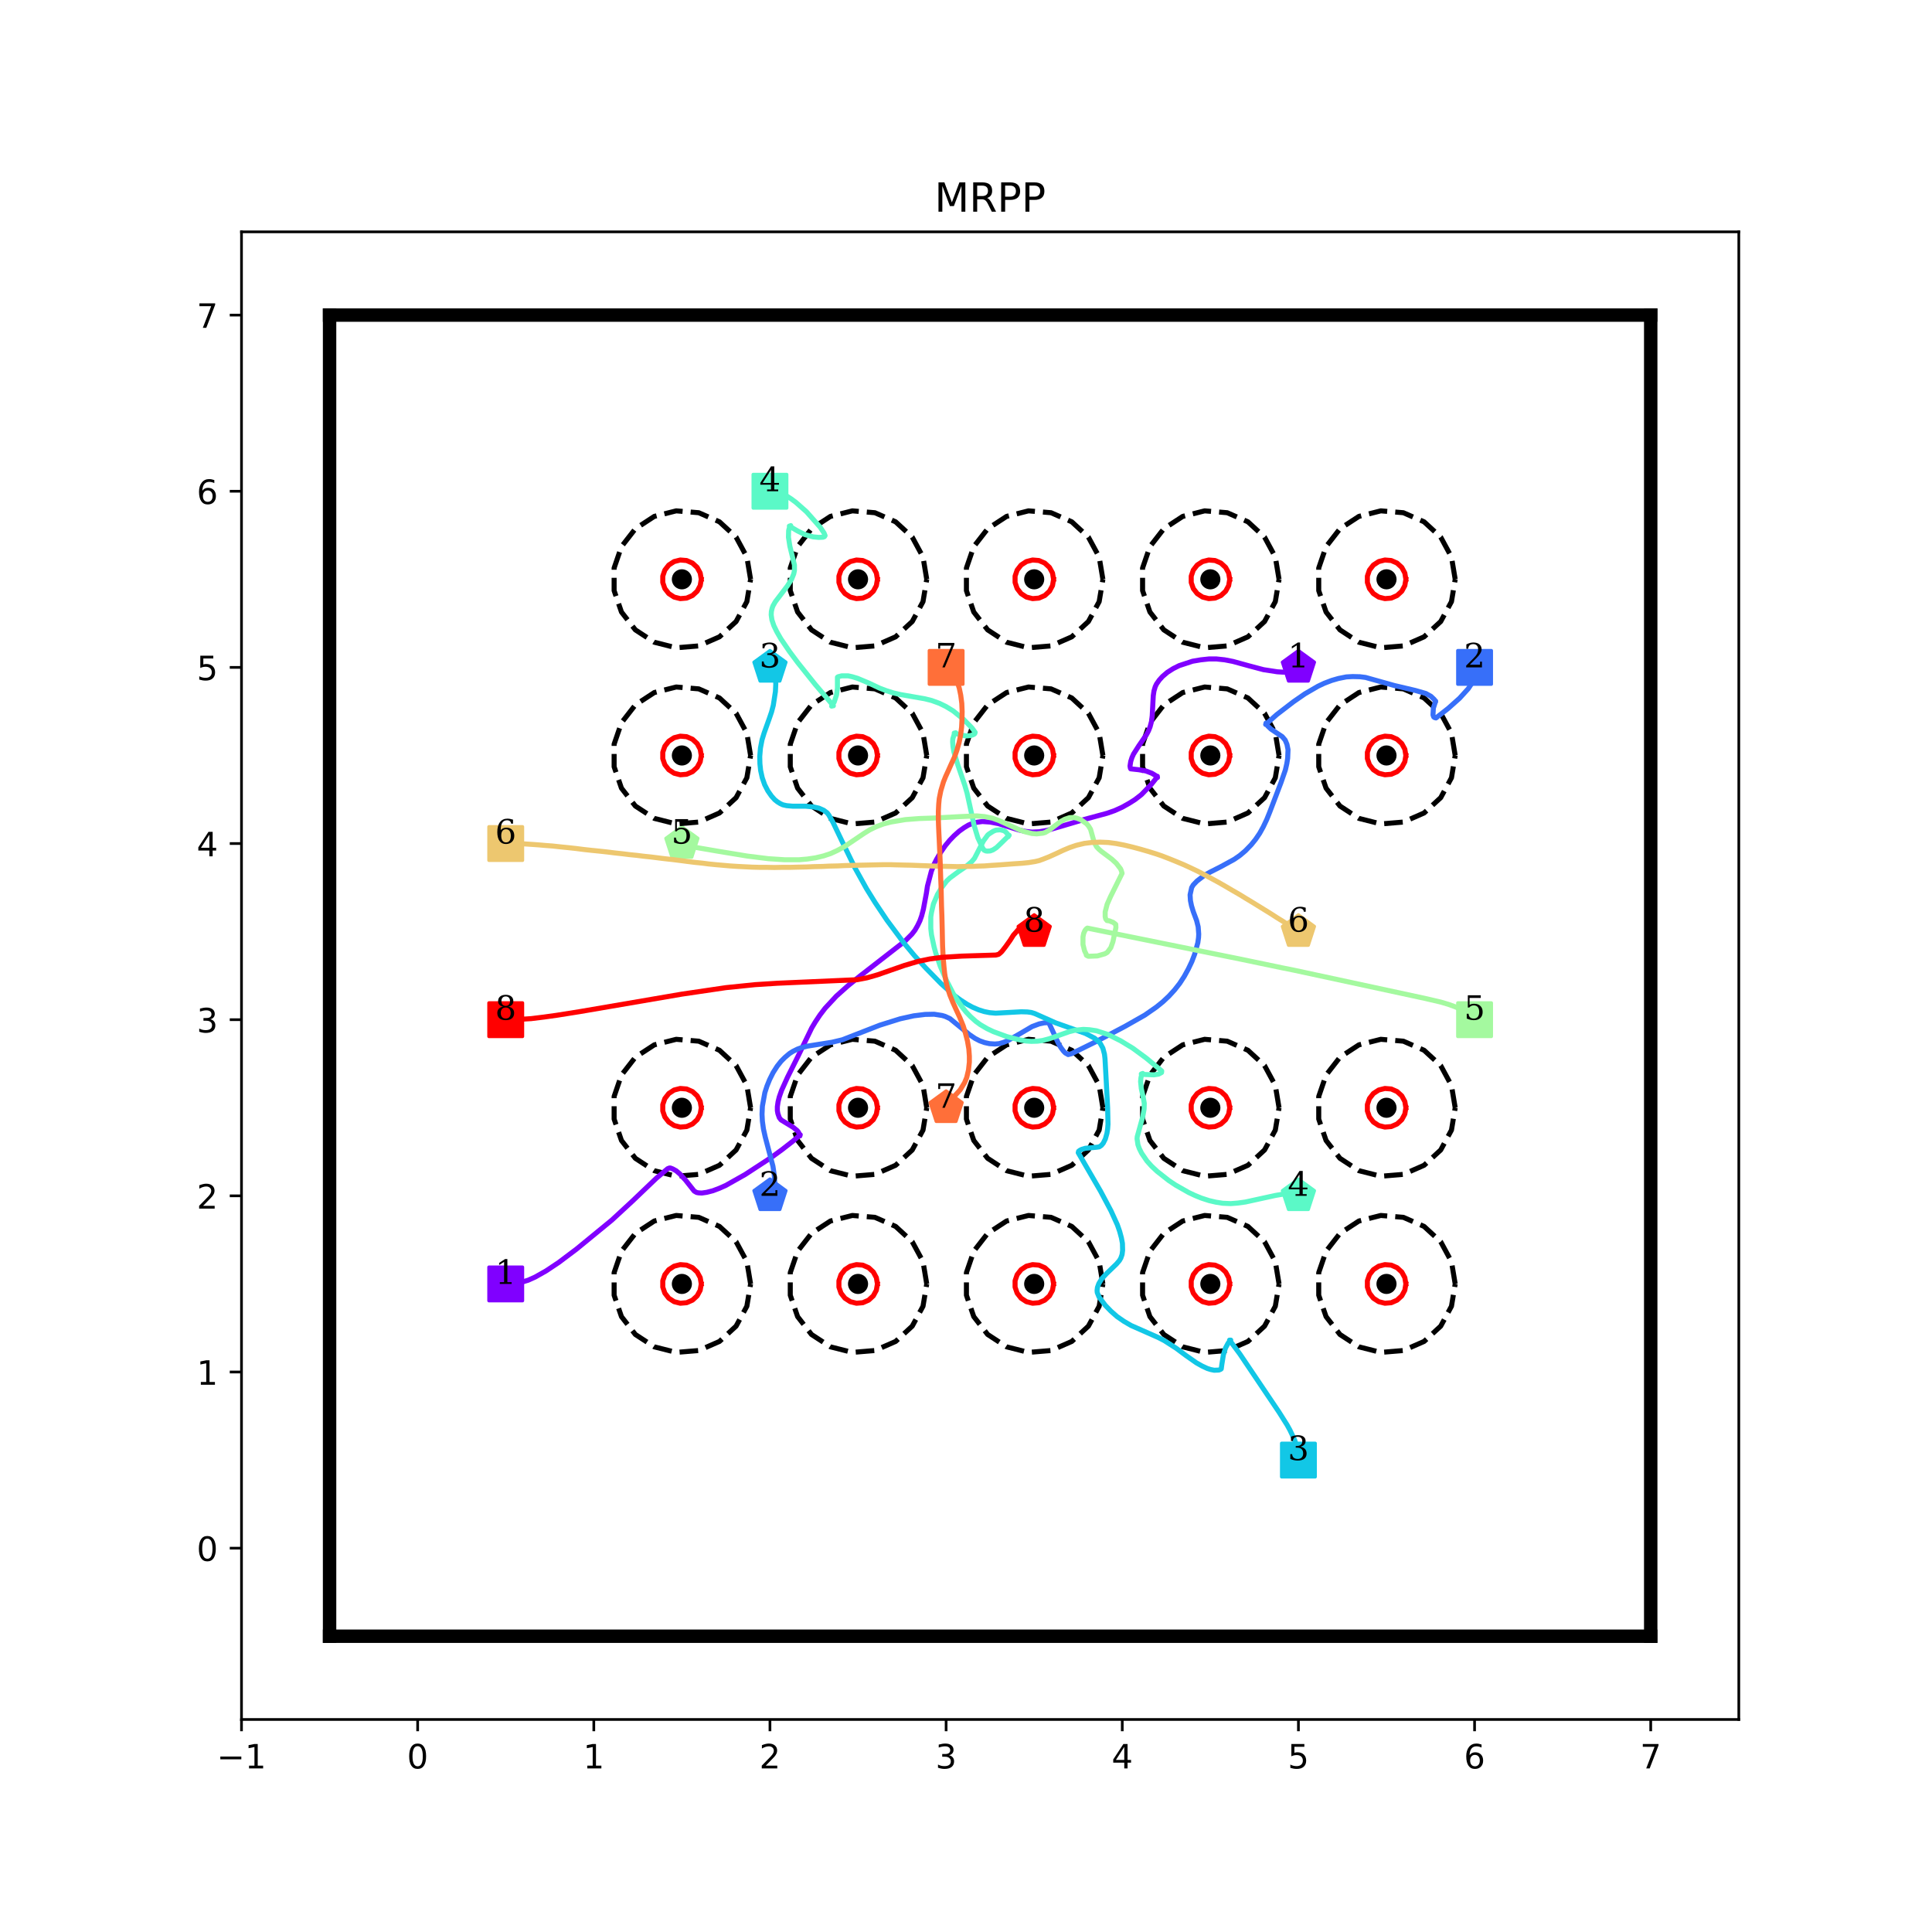 <?xml version="1.0" encoding="utf-8" standalone="no"?>
<!DOCTYPE svg PUBLIC "-//W3C//DTD SVG 1.1//EN"
  "http://www.w3.org/Graphics/SVG/1.1/DTD/svg11.dtd">
<!-- Created with matplotlib (http://matplotlib.org/) -->
<svg height="576pt" version="1.1" viewBox="0 0 576 576" width="576pt" xmlns="http://www.w3.org/2000/svg" xmlns:xlink="http://www.w3.org/1999/xlink">
 <defs>
  <style type="text/css">
*{stroke-linecap:butt;stroke-linejoin:round;}
  </style>
 </defs>
 <g id="figure_1">
  <g id="patch_1">
   <path d="M 0 576 
L 576 576 
L 576 0 
L 0 0 
z
" style="fill:#ffffff;"/>
  </g>
  <g id="axes_1">
   <g id="patch_2">
    <path d="M 72 512.64 
L 518.4 512.64 
L 518.4 69.12 
L 72 69.12 
z
" style="fill:#ffffff;"/>
   </g>
   <g id="matplotlib.axis_1">
    <g id="xtick_1">
     <g id="line2d_1">
      <defs>
       <path d="M 0 0 
L 0 3.5 
" id="ma986a3d5f1" style="stroke:#000000;stroke-width:0.8;"/>
      </defs>
      <g>
       <use style="stroke:#000000;stroke-width:0.8;" x="72" xlink:href="#ma986a3d5f1" y="512.64"/>
      </g>
     </g>
     <g id="text_1">
      <!-- −1 -->
      <defs>
       <path d="M 10.594 35.5 
L 73.188 35.5 
L 73.188 27.203 
L 10.594 27.203 
z
" id="DejaVuSans-2212"/>
       <path d="M 12.406 8.297 
L 28.516 8.297 
L 28.516 63.922 
L 10.984 60.406 
L 10.984 69.391 
L 28.422 72.906 
L 38.281 72.906 
L 38.281 8.297 
L 54.391 8.297 
L 54.391 0 
L 12.406 0 
z
" id="DejaVuSans-31"/>
      </defs>
      <g transform="translate(64.629 527.238)scale(0.1 -0.1)">
       <use xlink:href="#DejaVuSans-2212"/>
       <use x="83.789" xlink:href="#DejaVuSans-31"/>
      </g>
     </g>
    </g>
    <g id="xtick_2">
     <g id="line2d_2">
      <g>
       <use style="stroke:#000000;stroke-width:0.8;" x="124.518" xlink:href="#ma986a3d5f1" y="512.64"/>
      </g>
     </g>
     <g id="text_2">
      <!-- 0 -->
      <defs>
       <path d="M 31.781 66.406 
Q 24.172 66.406 20.328 58.906 
Q 16.5 51.422 16.5 36.375 
Q 16.5 21.391 20.328 13.891 
Q 24.172 6.391 31.781 6.391 
Q 39.453 6.391 43.281 13.891 
Q 47.125 21.391 47.125 36.375 
Q 47.125 51.422 43.281 58.906 
Q 39.453 66.406 31.781 66.406 
z
M 31.781 74.219 
Q 44.047 74.219 50.516 64.516 
Q 56.984 54.828 56.984 36.375 
Q 56.984 17.969 50.516 8.266 
Q 44.047 -1.422 31.781 -1.422 
Q 19.531 -1.422 13.062 8.266 
Q 6.594 17.969 6.594 36.375 
Q 6.594 54.828 13.062 64.516 
Q 19.531 74.219 31.781 74.219 
z
" id="DejaVuSans-30"/>
      </defs>
      <g transform="translate(121.336 527.238)scale(0.1 -0.1)">
       <use xlink:href="#DejaVuSans-30"/>
      </g>
     </g>
    </g>
    <g id="xtick_3">
     <g id="line2d_3">
      <g>
       <use style="stroke:#000000;stroke-width:0.8;" x="177.035" xlink:href="#ma986a3d5f1" y="512.64"/>
      </g>
     </g>
     <g id="text_3">
      <!-- 1 -->
      <g transform="translate(173.854 527.238)scale(0.1 -0.1)">
       <use xlink:href="#DejaVuSans-31"/>
      </g>
     </g>
    </g>
    <g id="xtick_4">
     <g id="line2d_4">
      <g>
       <use style="stroke:#000000;stroke-width:0.8;" x="229.553" xlink:href="#ma986a3d5f1" y="512.64"/>
      </g>
     </g>
     <g id="text_4">
      <!-- 2 -->
      <defs>
       <path d="M 19.188 8.297 
L 53.609 8.297 
L 53.609 0 
L 7.328 0 
L 7.328 8.297 
Q 12.938 14.109 22.625 23.891 
Q 32.328 33.688 34.812 36.531 
Q 39.547 41.844 41.422 45.531 
Q 43.312 49.219 43.312 52.781 
Q 43.312 58.594 39.234 62.25 
Q 35.156 65.922 28.609 65.922 
Q 23.969 65.922 18.812 64.312 
Q 13.672 62.703 7.812 59.422 
L 7.812 69.391 
Q 13.766 71.781 18.938 73 
Q 24.125 74.219 28.422 74.219 
Q 39.75 74.219 46.484 68.547 
Q 53.219 62.891 53.219 53.422 
Q 53.219 48.922 51.531 44.891 
Q 49.859 40.875 45.406 35.406 
Q 44.188 33.984 37.641 27.219 
Q 31.109 20.453 19.188 8.297 
z
" id="DejaVuSans-32"/>
      </defs>
      <g transform="translate(226.372 527.238)scale(0.1 -0.1)">
       <use xlink:href="#DejaVuSans-32"/>
      </g>
     </g>
    </g>
    <g id="xtick_5">
     <g id="line2d_5">
      <g>
       <use style="stroke:#000000;stroke-width:0.8;" x="282.071" xlink:href="#ma986a3d5f1" y="512.64"/>
      </g>
     </g>
     <g id="text_5">
      <!-- 3 -->
      <defs>
       <path d="M 40.578 39.312 
Q 47.656 37.797 51.625 33 
Q 55.609 28.219 55.609 21.188 
Q 55.609 10.406 48.188 4.484 
Q 40.766 -1.422 27.094 -1.422 
Q 22.516 -1.422 17.656 -0.516 
Q 12.797 0.391 7.625 2.203 
L 7.625 11.719 
Q 11.719 9.328 16.594 8.109 
Q 21.484 6.891 26.812 6.891 
Q 36.078 6.891 40.938 10.547 
Q 45.797 14.203 45.797 21.188 
Q 45.797 27.641 41.281 31.266 
Q 36.766 34.906 28.719 34.906 
L 20.219 34.906 
L 20.219 43.016 
L 29.109 43.016 
Q 36.375 43.016 40.234 45.922 
Q 44.094 48.828 44.094 54.297 
Q 44.094 59.906 40.109 62.906 
Q 36.141 65.922 28.719 65.922 
Q 24.656 65.922 20.016 65.031 
Q 15.375 64.156 9.812 62.312 
L 9.812 71.094 
Q 15.438 72.656 20.344 73.438 
Q 25.25 74.219 29.594 74.219 
Q 40.828 74.219 47.359 69.109 
Q 53.906 64.016 53.906 55.328 
Q 53.906 49.266 50.438 45.094 
Q 46.969 40.922 40.578 39.312 
z
" id="DejaVuSans-33"/>
      </defs>
      <g transform="translate(278.889 527.238)scale(0.1 -0.1)">
       <use xlink:href="#DejaVuSans-33"/>
      </g>
     </g>
    </g>
    <g id="xtick_6">
     <g id="line2d_6">
      <g>
       <use style="stroke:#000000;stroke-width:0.8;" x="334.588" xlink:href="#ma986a3d5f1" y="512.64"/>
      </g>
     </g>
     <g id="text_6">
      <!-- 4 -->
      <defs>
       <path d="M 37.797 64.312 
L 12.891 25.391 
L 37.797 25.391 
z
M 35.203 72.906 
L 47.609 72.906 
L 47.609 25.391 
L 58.016 25.391 
L 58.016 17.188 
L 47.609 17.188 
L 47.609 0 
L 37.797 0 
L 37.797 17.188 
L 4.891 17.188 
L 4.891 26.703 
z
" id="DejaVuSans-34"/>
      </defs>
      <g transform="translate(331.407 527.238)scale(0.1 -0.1)">
       <use xlink:href="#DejaVuSans-34"/>
      </g>
     </g>
    </g>
    <g id="xtick_7">
     <g id="line2d_7">
      <g>
       <use style="stroke:#000000;stroke-width:0.8;" x="387.106" xlink:href="#ma986a3d5f1" y="512.64"/>
      </g>
     </g>
     <g id="text_7">
      <!-- 5 -->
      <defs>
       <path d="M 10.797 72.906 
L 49.516 72.906 
L 49.516 64.594 
L 19.828 64.594 
L 19.828 46.734 
Q 21.969 47.469 24.109 47.828 
Q 26.266 48.188 28.422 48.188 
Q 40.625 48.188 47.75 41.5 
Q 54.891 34.812 54.891 23.391 
Q 54.891 11.625 47.562 5.094 
Q 40.234 -1.422 26.906 -1.422 
Q 22.312 -1.422 17.547 -0.641 
Q 12.797 0.141 7.719 1.703 
L 7.719 11.625 
Q 12.109 9.234 16.797 8.062 
Q 21.484 6.891 26.703 6.891 
Q 35.156 6.891 40.078 11.328 
Q 45.016 15.766 45.016 23.391 
Q 45.016 31 40.078 35.438 
Q 35.156 39.891 26.703 39.891 
Q 22.75 39.891 18.812 39.016 
Q 14.891 38.141 10.797 36.281 
z
" id="DejaVuSans-35"/>
      </defs>
      <g transform="translate(383.925 527.238)scale(0.1 -0.1)">
       <use xlink:href="#DejaVuSans-35"/>
      </g>
     </g>
    </g>
    <g id="xtick_8">
     <g id="line2d_8">
      <g>
       <use style="stroke:#000000;stroke-width:0.8;" x="439.624" xlink:href="#ma986a3d5f1" y="512.64"/>
      </g>
     </g>
     <g id="text_8">
      <!-- 6 -->
      <defs>
       <path d="M 33.016 40.375 
Q 26.375 40.375 22.484 35.828 
Q 18.609 31.297 18.609 23.391 
Q 18.609 15.531 22.484 10.953 
Q 26.375 6.391 33.016 6.391 
Q 39.656 6.391 43.531 10.953 
Q 47.406 15.531 47.406 23.391 
Q 47.406 31.297 43.531 35.828 
Q 39.656 40.375 33.016 40.375 
z
M 52.594 71.297 
L 52.594 62.312 
Q 48.875 64.062 45.094 64.984 
Q 41.312 65.922 37.594 65.922 
Q 27.828 65.922 22.672 59.328 
Q 17.531 52.734 16.797 39.406 
Q 19.672 43.656 24.016 45.922 
Q 28.375 48.188 33.594 48.188 
Q 44.578 48.188 50.953 41.516 
Q 57.328 34.859 57.328 23.391 
Q 57.328 12.156 50.688 5.359 
Q 44.047 -1.422 33.016 -1.422 
Q 20.359 -1.422 13.672 8.266 
Q 6.984 17.969 6.984 36.375 
Q 6.984 53.656 15.188 63.938 
Q 23.391 74.219 37.203 74.219 
Q 40.922 74.219 44.703 73.484 
Q 48.484 72.75 52.594 71.297 
z
" id="DejaVuSans-36"/>
      </defs>
      <g transform="translate(436.442 527.238)scale(0.1 -0.1)">
       <use xlink:href="#DejaVuSans-36"/>
      </g>
     </g>
    </g>
    <g id="xtick_9">
     <g id="line2d_9">
      <g>
       <use style="stroke:#000000;stroke-width:0.8;" x="492.141" xlink:href="#ma986a3d5f1" y="512.64"/>
      </g>
     </g>
     <g id="text_9">
      <!-- 7 -->
      <defs>
       <path d="M 8.203 72.906 
L 55.078 72.906 
L 55.078 68.703 
L 28.609 0 
L 18.312 0 
L 43.219 64.594 
L 8.203 64.594 
z
" id="DejaVuSans-37"/>
      </defs>
      <g transform="translate(488.96 527.238)scale(0.1 -0.1)">
       <use xlink:href="#DejaVuSans-37"/>
      </g>
     </g>
    </g>
   </g>
   <g id="matplotlib.axis_2">
    <g id="ytick_1">
     <g id="line2d_10">
      <defs>
       <path d="M 0 0 
L -3.5 0 
" id="m64c2d2f5f7" style="stroke:#000000;stroke-width:0.8;"/>
      </defs>
      <g>
       <use style="stroke:#000000;stroke-width:0.8;" x="72" xlink:href="#m64c2d2f5f7" y="461.562"/>
      </g>
     </g>
     <g id="text_10">
      <!-- 0 -->
      <g transform="translate(58.638 465.362)scale(0.1 -0.1)">
       <use xlink:href="#DejaVuSans-30"/>
      </g>
     </g>
    </g>
    <g id="ytick_2">
     <g id="line2d_11">
      <g>
       <use style="stroke:#000000;stroke-width:0.8;" x="72" xlink:href="#m64c2d2f5f7" y="409.045"/>
      </g>
     </g>
     <g id="text_11">
      <!-- 1 -->
      <g transform="translate(58.638 412.844)scale(0.1 -0.1)">
       <use xlink:href="#DejaVuSans-31"/>
      </g>
     </g>
    </g>
    <g id="ytick_3">
     <g id="line2d_12">
      <g>
       <use style="stroke:#000000;stroke-width:0.8;" x="72" xlink:href="#m64c2d2f5f7" y="356.527"/>
      </g>
     </g>
     <g id="text_12">
      <!-- 2 -->
      <g transform="translate(58.638 360.326)scale(0.1 -0.1)">
       <use xlink:href="#DejaVuSans-32"/>
      </g>
     </g>
    </g>
    <g id="ytick_4">
     <g id="line2d_13">
      <g>
       <use style="stroke:#000000;stroke-width:0.8;" x="72" xlink:href="#m64c2d2f5f7" y="304.009"/>
      </g>
     </g>
     <g id="text_13">
      <!-- 3 -->
      <g transform="translate(58.638 307.809)scale(0.1 -0.1)">
       <use xlink:href="#DejaVuSans-33"/>
      </g>
     </g>
    </g>
    <g id="ytick_5">
     <g id="line2d_14">
      <g>
       <use style="stroke:#000000;stroke-width:0.8;" x="72" xlink:href="#m64c2d2f5f7" y="251.492"/>
      </g>
     </g>
     <g id="text_14">
      <!-- 4 -->
      <g transform="translate(58.638 255.291)scale(0.1 -0.1)">
       <use xlink:href="#DejaVuSans-34"/>
      </g>
     </g>
    </g>
    <g id="ytick_6">
     <g id="line2d_15">
      <g>
       <use style="stroke:#000000;stroke-width:0.8;" x="72" xlink:href="#m64c2d2f5f7" y="198.974"/>
      </g>
     </g>
     <g id="text_15">
      <!-- 5 -->
      <g transform="translate(58.638 202.773)scale(0.1 -0.1)">
       <use xlink:href="#DejaVuSans-35"/>
      </g>
     </g>
    </g>
    <g id="ytick_7">
     <g id="line2d_16">
      <g>
       <use style="stroke:#000000;stroke-width:0.8;" x="72" xlink:href="#m64c2d2f5f7" y="146.456"/>
      </g>
     </g>
     <g id="text_16">
      <!-- 6 -->
      <g transform="translate(58.638 150.256)scale(0.1 -0.1)">
       <use xlink:href="#DejaVuSans-36"/>
      </g>
     </g>
    </g>
    <g id="ytick_8">
     <g id="line2d_17">
      <g>
       <use style="stroke:#000000;stroke-width:0.8;" x="72" xlink:href="#m64c2d2f5f7" y="93.939"/>
      </g>
     </g>
     <g id="text_17">
      <!-- 7 -->
      <g transform="translate(58.638 97.738)scale(0.1 -0.1)">
       <use xlink:href="#DejaVuSans-37"/>
      </g>
     </g>
    </g>
   </g>
   <g id="line2d_18">
    <path clip-path="url(#p5eec42717e)" d="M 150.776 382.786 
" style="fill:none;stroke:#1f77b4;stroke-linecap:square;stroke-width:1.5;"/>
    <defs>
     <path d="M -5 5 
L 5 5 
L 5 -5 
L -5 -5 
z
" id="m14de7b6aba" style="stroke:#8000ff;stroke-linejoin:miter;"/>
    </defs>
    <g clip-path="url(#p5eec42717e)">
     <use style="fill:#8000ff;stroke:#8000ff;stroke-linejoin:miter;" x="150.776" xlink:href="#m14de7b6aba" y="382.786"/>
    </g>
   </g>
   <g id="line2d_19">
    <path clip-path="url(#p5eec42717e)" d="M 387.106 198.974 
" style="fill:none;stroke:#ff7f0e;stroke-linecap:square;stroke-width:1.5;"/>
    <defs>
     <path d="M 0 -5 
L -4.755 -1.545 
L -2.939 4.045 
L 2.939 4.045 
L 4.755 -1.545 
z
" id="m759cd237ea" style="stroke:#8000ff;stroke-linejoin:miter;"/>
    </defs>
    <g clip-path="url(#p5eec42717e)">
     <use style="fill:#8000ff;stroke:#8000ff;stroke-linejoin:miter;" x="387.106" xlink:href="#m759cd237ea" y="198.974"/>
    </g>
   </g>
   <g id="line2d_20">
    <path clip-path="url(#p5eec42717e)" d="M 439.624 198.974 
" style="fill:none;stroke:#2ca02c;stroke-linecap:square;stroke-width:1.5;"/>
    <defs>
     <path d="M -5 5 
L 5 5 
L 5 -5 
L -5 -5 
z
" id="me3eb866654" style="stroke:#376ff9;stroke-linejoin:miter;"/>
    </defs>
    <g clip-path="url(#p5eec42717e)">
     <use style="fill:#376ff9;stroke:#376ff9;stroke-linejoin:miter;" x="439.624" xlink:href="#me3eb866654" y="198.974"/>
    </g>
   </g>
   <g id="line2d_21">
    <path clip-path="url(#p5eec42717e)" d="M 229.553 356.527 
" style="fill:none;stroke:#d62728;stroke-linecap:square;stroke-width:1.5;"/>
    <defs>
     <path d="M 0 -5 
L -4.755 -1.545 
L -2.939 4.045 
L 2.939 4.045 
L 4.755 -1.545 
z
" id="m2d33e0721e" style="stroke:#376ff9;stroke-linejoin:miter;"/>
    </defs>
    <g clip-path="url(#p5eec42717e)">
     <use style="fill:#376ff9;stroke:#376ff9;stroke-linejoin:miter;" x="229.553" xlink:href="#m2d33e0721e" y="356.527"/>
    </g>
   </g>
   <g id="line2d_22">
    <path clip-path="url(#p5eec42717e)" d="M 387.106 435.304 
" style="fill:none;stroke:#9467bd;stroke-linecap:square;stroke-width:1.5;"/>
    <defs>
     <path d="M -5 5 
L 5 5 
L 5 -5 
L -5 -5 
z
" id="me48209283f" style="stroke:#12c7e6;stroke-linejoin:miter;"/>
    </defs>
    <g clip-path="url(#p5eec42717e)">
     <use style="fill:#12c7e6;stroke:#12c7e6;stroke-linejoin:miter;" x="387.106" xlink:href="#me48209283f" y="435.304"/>
    </g>
   </g>
   <g id="line2d_23">
    <path clip-path="url(#p5eec42717e)" d="M 229.553 198.974 
" style="fill:none;stroke:#8c564b;stroke-linecap:square;stroke-width:1.5;"/>
    <defs>
     <path d="M 0 -5 
L -4.755 -1.545 
L -2.939 4.045 
L 2.939 4.045 
L 4.755 -1.545 
z
" id="mfb03566cda" style="stroke:#12c7e6;stroke-linejoin:miter;"/>
    </defs>
    <g clip-path="url(#p5eec42717e)">
     <use style="fill:#12c7e6;stroke:#12c7e6;stroke-linejoin:miter;" x="229.553" xlink:href="#mfb03566cda" y="198.974"/>
    </g>
   </g>
   <g id="line2d_24">
    <path clip-path="url(#p5eec42717e)" d="M 229.553 146.456 
" style="fill:none;stroke:#e377c2;stroke-linecap:square;stroke-width:1.5;"/>
    <defs>
     <path d="M -5 5 
L 5 5 
L 5 -5 
L -5 -5 
z
" id="m0dbc6c9410" style="stroke:#5bf9c7;stroke-linejoin:miter;"/>
    </defs>
    <g clip-path="url(#p5eec42717e)">
     <use style="fill:#5bf9c7;stroke:#5bf9c7;stroke-linejoin:miter;" x="229.553" xlink:href="#m0dbc6c9410" y="146.456"/>
    </g>
   </g>
   <g id="line2d_25">
    <path clip-path="url(#p5eec42717e)" d="M 387.106 356.527 
" style="fill:none;stroke:#7f7f7f;stroke-linecap:square;stroke-width:1.5;"/>
    <defs>
     <path d="M 0 -5 
L -4.755 -1.545 
L -2.939 4.045 
L 2.939 4.045 
L 4.755 -1.545 
z
" id="m1bf3315826" style="stroke:#5bf9c7;stroke-linejoin:miter;"/>
    </defs>
    <g clip-path="url(#p5eec42717e)">
     <use style="fill:#5bf9c7;stroke:#5bf9c7;stroke-linejoin:miter;" x="387.106" xlink:href="#m1bf3315826" y="356.527"/>
    </g>
   </g>
   <g id="line2d_26">
    <path clip-path="url(#p5eec42717e)" d="M 439.624 304.009 
" style="fill:none;stroke:#bcbd22;stroke-linecap:square;stroke-width:1.5;"/>
    <defs>
     <path d="M -5 5 
L 5 5 
L 5 -5 
L -5 -5 
z
" id="mad587dfd97" style="stroke:#a4f99f;stroke-linejoin:miter;"/>
    </defs>
    <g clip-path="url(#p5eec42717e)">
     <use style="fill:#a4f99f;stroke:#a4f99f;stroke-linejoin:miter;" x="439.624" xlink:href="#mad587dfd97" y="304.009"/>
    </g>
   </g>
   <g id="line2d_27">
    <path clip-path="url(#p5eec42717e)" d="M 203.294 251.492 
" style="fill:none;stroke:#17becf;stroke-linecap:square;stroke-width:1.5;"/>
    <defs>
     <path d="M 0 -5 
L -4.755 -1.545 
L -2.939 4.045 
L 2.939 4.045 
L 4.755 -1.545 
z
" id="me5f982027e" style="stroke:#a4f99f;stroke-linejoin:miter;"/>
    </defs>
    <g clip-path="url(#p5eec42717e)">
     <use style="fill:#a4f99f;stroke:#a4f99f;stroke-linejoin:miter;" x="203.294" xlink:href="#me5f982027e" y="251.492"/>
    </g>
   </g>
   <g id="line2d_28">
    <path clip-path="url(#p5eec42717e)" d="M 150.776 251.492 
" style="fill:none;stroke:#1f77b4;stroke-linecap:square;stroke-width:1.5;"/>
    <defs>
     <path d="M -5 5 
L 5 5 
L 5 -5 
L -5 -5 
z
" id="md31439ece7" style="stroke:#edc76f;stroke-linejoin:miter;"/>
    </defs>
    <g clip-path="url(#p5eec42717e)">
     <use style="fill:#edc76f;stroke:#edc76f;stroke-linejoin:miter;" x="150.776" xlink:href="#md31439ece7" y="251.492"/>
    </g>
   </g>
   <g id="line2d_29">
    <path clip-path="url(#p5eec42717e)" d="M 387.106 277.751 
" style="fill:none;stroke:#ff7f0e;stroke-linecap:square;stroke-width:1.5;"/>
    <defs>
     <path d="M 0 -5 
L -4.755 -1.545 
L -2.939 4.045 
L 2.939 4.045 
L 4.755 -1.545 
z
" id="ma28947c6a7" style="stroke:#edc76f;stroke-linejoin:miter;"/>
    </defs>
    <g clip-path="url(#p5eec42717e)">
     <use style="fill:#edc76f;stroke:#edc76f;stroke-linejoin:miter;" x="387.106" xlink:href="#ma28947c6a7" y="277.751"/>
    </g>
   </g>
   <g id="line2d_30">
    <path clip-path="url(#p5eec42717e)" d="M 282.071 198.974 
" style="fill:none;stroke:#2ca02c;stroke-linecap:square;stroke-width:1.5;"/>
    <defs>
     <path d="M -5 5 
L 5 5 
L 5 -5 
L -5 -5 
z
" id="mb8f777407c" style="stroke:#ff6f39;stroke-linejoin:miter;"/>
    </defs>
    <g clip-path="url(#p5eec42717e)">
     <use style="fill:#ff6f39;stroke:#ff6f39;stroke-linejoin:miter;" x="282.071" xlink:href="#mb8f777407c" y="198.974"/>
    </g>
   </g>
   <g id="line2d_31">
    <path clip-path="url(#p5eec42717e)" d="M 282.071 330.268 
" style="fill:none;stroke:#d62728;stroke-linecap:square;stroke-width:1.5;"/>
    <defs>
     <path d="M 0 -5 
L -4.755 -1.545 
L -2.939 4.045 
L 2.939 4.045 
L 4.755 -1.545 
z
" id="mf5f14e92ea" style="stroke:#ff6f39;stroke-linejoin:miter;"/>
    </defs>
    <g clip-path="url(#p5eec42717e)">
     <use style="fill:#ff6f39;stroke:#ff6f39;stroke-linejoin:miter;" x="282.071" xlink:href="#mf5f14e92ea" y="330.268"/>
    </g>
   </g>
   <g id="line2d_32">
    <path clip-path="url(#p5eec42717e)" d="M 150.776 304.009 
" style="fill:none;stroke:#9467bd;stroke-linecap:square;stroke-width:1.5;"/>
    <defs>
     <path d="M -5 5 
L 5 5 
L 5 -5 
L -5 -5 
z
" id="m3851a9ce31" style="stroke:#ff0000;stroke-linejoin:miter;"/>
    </defs>
    <g clip-path="url(#p5eec42717e)">
     <use style="fill:#ff0000;stroke:#ff0000;stroke-linejoin:miter;" x="150.776" xlink:href="#m3851a9ce31" y="304.009"/>
    </g>
   </g>
   <g id="line2d_33">
    <path clip-path="url(#p5eec42717e)" d="M 308.329 277.751 
" style="fill:none;stroke:#8c564b;stroke-linecap:square;stroke-width:1.5;"/>
    <defs>
     <path d="M 0 -5 
L -4.755 -1.545 
L -2.939 4.045 
L 2.939 4.045 
L 4.755 -1.545 
z
" id="mf677c1fc9e" style="stroke:#ff0000;stroke-linejoin:miter;"/>
    </defs>
    <g clip-path="url(#p5eec42717e)">
     <use style="fill:#ff0000;stroke:#ff0000;stroke-linejoin:miter;" x="308.329" xlink:href="#mf677c1fc9e" y="277.751"/>
    </g>
   </g>
   <g id="line2d_34">
    <defs>
     <path d="M 0 2.5 
C 0.663 2.5 1.299 2.237 1.768 1.768 
C 2.237 1.299 2.5 0.663 2.5 0 
C 2.5 -0.663 2.237 -1.299 1.768 -1.768 
C 1.299 -2.237 0.663 -2.5 0 -2.5 
C -0.663 -2.5 -1.299 -2.237 -1.768 -1.768 
C -2.237 -1.299 -2.5 -0.663 -2.5 0 
C -2.5 0.663 -2.237 1.299 -1.768 1.768 
C -1.299 2.237 -0.663 2.5 0 2.5 
z
" id="mcb766a486f" style="stroke:#000000;"/>
    </defs>
    <g clip-path="url(#p5eec42717e)">
     <use style="stroke:#000000;" x="203.294" xlink:href="#mcb766a486f" y="382.786"/>
     <use style="stroke:#000000;" x="203.294" xlink:href="#mcb766a486f" y="330.268"/>
     <use style="stroke:#000000;" x="255.812" xlink:href="#mcb766a486f" y="382.786"/>
     <use style="stroke:#000000;" x="255.812" xlink:href="#mcb766a486f" y="330.268"/>
     <use style="stroke:#000000;" x="308.329" xlink:href="#mcb766a486f" y="382.786"/>
     <use style="stroke:#000000;" x="308.329" xlink:href="#mcb766a486f" y="330.268"/>
     <use style="stroke:#000000;" x="360.847" xlink:href="#mcb766a486f" y="382.786"/>
     <use style="stroke:#000000;" x="360.847" xlink:href="#mcb766a486f" y="330.268"/>
     <use style="stroke:#000000;" x="413.365" xlink:href="#mcb766a486f" y="382.786"/>
     <use style="stroke:#000000;" x="413.365" xlink:href="#mcb766a486f" y="330.268"/>
     <use style="stroke:#000000;" x="203.294" xlink:href="#mcb766a486f" y="225.233"/>
     <use style="stroke:#000000;" x="203.294" xlink:href="#mcb766a486f" y="172.715"/>
     <use style="stroke:#000000;" x="255.812" xlink:href="#mcb766a486f" y="225.233"/>
     <use style="stroke:#000000;" x="255.812" xlink:href="#mcb766a486f" y="172.715"/>
     <use style="stroke:#000000;" x="308.329" xlink:href="#mcb766a486f" y="225.233"/>
     <use style="stroke:#000000;" x="308.329" xlink:href="#mcb766a486f" y="172.715"/>
     <use style="stroke:#000000;" x="360.847" xlink:href="#mcb766a486f" y="225.233"/>
     <use style="stroke:#000000;" x="360.847" xlink:href="#mcb766a486f" y="172.715"/>
     <use style="stroke:#000000;" x="413.365" xlink:href="#mcb766a486f" y="225.233"/>
     <use style="stroke:#000000;" x="413.365" xlink:href="#mcb766a486f" y="172.715"/>
    </g>
   </g>
   <g id="line2d_35">
    <path clip-path="url(#p5eec42717e)" d="M 223.776 382.786 
L 222.666 376.135 
L 219.457 370.206 
L 214.497 365.639 
L 208.322 362.931 
L 201.603 362.374 
L 195.067 364.029 
L 189.422 367.717 
L 185.281 373.038 
L 183.092 379.415 
L 183.092 386.157 
L 185.281 392.534 
L 189.422 397.855 
L 195.067 401.543 
L 201.603 403.198 
L 208.322 402.641 
L 214.497 399.933 
L 219.457 395.366 
L 222.666 389.436 
L 223.776 382.786 
" style="fill:none;stroke:#000000;stroke-dasharray:5.55,2.4;stroke-dashoffset:0;stroke-width:1.5;"/>
   </g>
   <g id="line2d_36">
    <path clip-path="url(#p5eec42717e)" d="M 209.071 382.786 
L 208.758 380.91 
L 207.853 379.238 
L 206.454 377.95 
L 204.712 377.186 
L 202.817 377.029 
L 200.974 377.496 
L 199.382 378.536 
L 198.213 380.036 
L 197.596 381.835 
L 197.596 383.737 
L 198.213 385.535 
L 199.382 387.036 
L 200.974 388.076 
L 202.817 388.543 
L 204.712 388.386 
L 206.454 387.622 
L 207.853 386.334 
L 208.758 384.662 
L 209.071 382.786 
" style="fill:none;stroke:#ff0000;stroke-linecap:square;stroke-width:1.5;"/>
   </g>
   <g id="line2d_37">
    <path clip-path="url(#p5eec42717e)" d="M 223.776 330.268 
L 222.666 323.618 
L 219.457 317.688 
L 214.497 313.121 
L 208.322 310.413 
L 201.603 309.856 
L 195.067 311.511 
L 189.422 315.199 
L 185.281 320.52 
L 183.092 326.897 
L 183.092 333.639 
L 185.281 340.017 
L 189.422 345.337 
L 195.067 349.025 
L 201.603 350.68 
L 208.322 350.123 
L 214.497 347.415 
L 219.457 342.848 
L 222.666 336.919 
L 223.776 330.268 
" style="fill:none;stroke:#000000;stroke-dasharray:5.55,2.4;stroke-dashoffset:0;stroke-width:1.5;"/>
   </g>
   <g id="line2d_38">
    <path clip-path="url(#p5eec42717e)" d="M 209.071 330.268 
L 208.758 328.392 
L 207.853 326.72 
L 206.454 325.432 
L 204.712 324.668 
L 202.817 324.511 
L 200.974 324.978 
L 199.382 326.018 
L 198.213 327.519 
L 197.596 329.317 
L 197.596 331.219 
L 198.213 333.018 
L 199.382 334.518 
L 200.974 335.559 
L 202.817 336.025 
L 204.712 335.868 
L 206.454 335.104 
L 207.853 333.817 
L 208.758 332.144 
L 209.071 330.268 
" style="fill:none;stroke:#ff0000;stroke-linecap:square;stroke-width:1.5;"/>
   </g>
   <g id="line2d_39">
    <path clip-path="url(#p5eec42717e)" d="M 276.294 382.786 
L 275.184 376.135 
L 271.975 370.206 
L 267.014 365.639 
L 260.84 362.931 
L 254.12 362.374 
L 247.584 364.029 
L 241.94 367.717 
L 237.798 373.038 
L 235.609 379.415 
L 235.609 386.157 
L 237.798 392.534 
L 241.94 397.855 
L 247.584 401.543 
L 254.12 403.198 
L 260.84 402.641 
L 267.014 399.933 
L 271.975 395.366 
L 275.184 389.436 
L 276.294 382.786 
" style="fill:none;stroke:#000000;stroke-dasharray:5.55,2.4;stroke-dashoffset:0;stroke-width:1.5;"/>
   </g>
   <g id="line2d_40">
    <path clip-path="url(#p5eec42717e)" d="M 261.589 382.786 
L 261.276 380.91 
L 260.371 379.238 
L 258.971 377.95 
L 257.23 377.186 
L 255.335 377.029 
L 253.491 377.496 
L 251.899 378.536 
L 250.731 380.036 
L 250.114 381.835 
L 250.114 383.737 
L 250.731 385.535 
L 251.899 387.036 
L 253.491 388.076 
L 255.335 388.543 
L 257.23 388.386 
L 258.971 387.622 
L 260.371 386.334 
L 261.276 384.662 
L 261.589 382.786 
" style="fill:none;stroke:#ff0000;stroke-linecap:square;stroke-width:1.5;"/>
   </g>
   <g id="line2d_41">
    <path clip-path="url(#p5eec42717e)" d="M 276.294 330.268 
L 275.184 323.618 
L 271.975 317.688 
L 267.014 313.121 
L 260.84 310.413 
L 254.12 309.856 
L 247.584 311.511 
L 241.94 315.199 
L 237.798 320.52 
L 235.609 326.897 
L 235.609 333.639 
L 237.798 340.017 
L 241.94 345.337 
L 247.584 349.025 
L 254.12 350.68 
L 260.84 350.123 
L 267.014 347.415 
L 271.975 342.848 
L 275.184 336.919 
L 276.294 330.268 
" style="fill:none;stroke:#000000;stroke-dasharray:5.55,2.4;stroke-dashoffset:0;stroke-width:1.5;"/>
   </g>
   <g id="line2d_42">
    <path clip-path="url(#p5eec42717e)" d="M 261.589 330.268 
L 261.276 328.392 
L 260.371 326.72 
L 258.971 325.432 
L 257.23 324.668 
L 255.335 324.511 
L 253.491 324.978 
L 251.899 326.018 
L 250.731 327.519 
L 250.114 329.317 
L 250.114 331.219 
L 250.731 333.018 
L 251.899 334.518 
L 253.491 335.559 
L 255.335 336.025 
L 257.23 335.868 
L 258.971 335.104 
L 260.371 333.817 
L 261.276 332.144 
L 261.589 330.268 
" style="fill:none;stroke:#ff0000;stroke-linecap:square;stroke-width:1.5;"/>
   </g>
   <g id="line2d_43">
    <path clip-path="url(#p5eec42717e)" d="M 328.811 382.786 
L 327.702 376.135 
L 324.492 370.206 
L 319.532 365.639 
L 313.357 362.931 
L 306.638 362.374 
L 300.102 364.029 
L 294.457 367.717 
L 290.316 373.038 
L 288.127 379.415 
L 288.127 386.157 
L 290.316 392.534 
L 294.457 397.855 
L 300.102 401.543 
L 306.638 403.198 
L 313.357 402.641 
L 319.532 399.933 
L 324.492 395.366 
L 327.702 389.436 
L 328.811 382.786 
" style="fill:none;stroke:#000000;stroke-dasharray:5.55,2.4;stroke-dashoffset:0;stroke-width:1.5;"/>
   </g>
   <g id="line2d_44">
    <path clip-path="url(#p5eec42717e)" d="M 314.106 382.786 
L 313.793 380.91 
L 312.888 379.238 
L 311.489 377.95 
L 309.748 377.186 
L 307.852 377.029 
L 306.009 377.496 
L 304.417 378.536 
L 303.249 380.036 
L 302.631 381.835 
L 302.631 383.737 
L 303.249 385.535 
L 304.417 387.036 
L 306.009 388.076 
L 307.852 388.543 
L 309.748 388.386 
L 311.489 387.622 
L 312.888 386.334 
L 313.793 384.662 
L 314.106 382.786 
" style="fill:none;stroke:#ff0000;stroke-linecap:square;stroke-width:1.5;"/>
   </g>
   <g id="line2d_45">
    <path clip-path="url(#p5eec42717e)" d="M 328.811 330.268 
L 327.702 323.618 
L 324.492 317.688 
L 319.532 313.121 
L 313.357 310.413 
L 306.638 309.856 
L 300.102 311.511 
L 294.457 315.199 
L 290.316 320.52 
L 288.127 326.897 
L 288.127 333.639 
L 290.316 340.017 
L 294.457 345.337 
L 300.102 349.025 
L 306.638 350.68 
L 313.357 350.123 
L 319.532 347.415 
L 324.492 342.848 
L 327.702 336.919 
L 328.811 330.268 
" style="fill:none;stroke:#000000;stroke-dasharray:5.55,2.4;stroke-dashoffset:0;stroke-width:1.5;"/>
   </g>
   <g id="line2d_46">
    <path clip-path="url(#p5eec42717e)" d="M 314.106 330.268 
L 313.793 328.392 
L 312.888 326.72 
L 311.489 325.432 
L 309.748 324.668 
L 307.852 324.511 
L 306.009 324.978 
L 304.417 326.018 
L 303.249 327.519 
L 302.631 329.317 
L 302.631 331.219 
L 303.249 333.018 
L 304.417 334.518 
L 306.009 335.559 
L 307.852 336.025 
L 309.748 335.868 
L 311.489 335.104 
L 312.888 333.817 
L 313.793 332.144 
L 314.106 330.268 
" style="fill:none;stroke:#ff0000;stroke-linecap:square;stroke-width:1.5;"/>
   </g>
   <g id="line2d_47">
    <path clip-path="url(#p5eec42717e)" d="M 381.329 382.786 
L 380.219 376.135 
L 377.01 370.206 
L 372.05 365.639 
L 365.875 362.931 
L 359.156 362.374 
L 352.62 364.029 
L 346.975 367.717 
L 342.834 373.038 
L 340.645 379.415 
L 340.645 386.157 
L 342.834 392.534 
L 346.975 397.855 
L 352.62 401.543 
L 359.156 403.198 
L 365.875 402.641 
L 372.05 399.933 
L 377.01 395.366 
L 380.219 389.436 
L 381.329 382.786 
" style="fill:none;stroke:#000000;stroke-dasharray:5.55,2.4;stroke-dashoffset:0;stroke-width:1.5;"/>
   </g>
   <g id="line2d_48">
    <path clip-path="url(#p5eec42717e)" d="M 366.624 382.786 
L 366.311 380.91 
L 365.406 379.238 
L 364.007 377.95 
L 362.265 377.186 
L 360.37 377.029 
L 358.526 377.496 
L 356.934 378.536 
L 355.766 380.036 
L 355.149 381.835 
L 355.149 383.737 
L 355.766 385.535 
L 356.934 387.036 
L 358.526 388.076 
L 360.37 388.543 
L 362.265 388.386 
L 364.007 387.622 
L 365.406 386.334 
L 366.311 384.662 
L 366.624 382.786 
" style="fill:none;stroke:#ff0000;stroke-linecap:square;stroke-width:1.5;"/>
   </g>
   <g id="line2d_49">
    <path clip-path="url(#p5eec42717e)" d="M 381.329 330.268 
L 380.219 323.618 
L 377.01 317.688 
L 372.05 313.121 
L 365.875 310.413 
L 359.156 309.856 
L 352.62 311.511 
L 346.975 315.199 
L 342.834 320.52 
L 340.645 326.897 
L 340.645 333.639 
L 342.834 340.017 
L 346.975 345.337 
L 352.62 349.025 
L 359.156 350.68 
L 365.875 350.123 
L 372.05 347.415 
L 377.01 342.848 
L 380.219 336.919 
L 381.329 330.268 
" style="fill:none;stroke:#000000;stroke-dasharray:5.55,2.4;stroke-dashoffset:0;stroke-width:1.5;"/>
   </g>
   <g id="line2d_50">
    <path clip-path="url(#p5eec42717e)" d="M 366.624 330.268 
L 366.311 328.392 
L 365.406 326.72 
L 364.007 325.432 
L 362.265 324.668 
L 360.37 324.511 
L 358.526 324.978 
L 356.934 326.018 
L 355.766 327.519 
L 355.149 329.317 
L 355.149 331.219 
L 355.766 333.018 
L 356.934 334.518 
L 358.526 335.559 
L 360.37 336.025 
L 362.265 335.868 
L 364.007 335.104 
L 365.406 333.817 
L 366.311 332.144 
L 366.624 330.268 
" style="fill:none;stroke:#ff0000;stroke-linecap:square;stroke-width:1.5;"/>
   </g>
   <g id="line2d_51">
    <path clip-path="url(#p5eec42717e)" d="M 433.847 382.786 
L 432.737 376.135 
L 429.528 370.206 
L 424.567 365.639 
L 418.393 362.931 
L 411.673 362.374 
L 405.137 364.029 
L 399.493 367.717 
L 395.351 373.038 
L 393.162 379.415 
L 393.162 386.157 
L 395.351 392.534 
L 399.493 397.855 
L 405.137 401.543 
L 411.673 403.198 
L 418.393 402.641 
L 424.567 399.933 
L 429.528 395.366 
L 432.737 389.436 
L 433.847 382.786 
" style="fill:none;stroke:#000000;stroke-dasharray:5.55,2.4;stroke-dashoffset:0;stroke-width:1.5;"/>
   </g>
   <g id="line2d_52">
    <path clip-path="url(#p5eec42717e)" d="M 419.142 382.786 
L 418.829 380.91 
L 417.924 379.238 
L 416.524 377.95 
L 414.783 377.186 
L 412.888 377.029 
L 411.044 377.496 
L 409.452 378.536 
L 408.284 380.036 
L 407.667 381.835 
L 407.667 383.737 
L 408.284 385.535 
L 409.452 387.036 
L 411.044 388.076 
L 412.888 388.543 
L 414.783 388.386 
L 416.524 387.622 
L 417.924 386.334 
L 418.829 384.662 
L 419.142 382.786 
" style="fill:none;stroke:#ff0000;stroke-linecap:square;stroke-width:1.5;"/>
   </g>
   <g id="line2d_53">
    <path clip-path="url(#p5eec42717e)" d="M 433.847 330.268 
L 432.737 323.618 
L 429.528 317.688 
L 424.567 313.121 
L 418.393 310.413 
L 411.673 309.856 
L 405.137 311.511 
L 399.493 315.199 
L 395.351 320.52 
L 393.162 326.897 
L 393.162 333.639 
L 395.351 340.017 
L 399.493 345.337 
L 405.137 349.025 
L 411.673 350.68 
L 418.393 350.123 
L 424.567 347.415 
L 429.528 342.848 
L 432.737 336.919 
L 433.847 330.268 
" style="fill:none;stroke:#000000;stroke-dasharray:5.55,2.4;stroke-dashoffset:0;stroke-width:1.5;"/>
   </g>
   <g id="line2d_54">
    <path clip-path="url(#p5eec42717e)" d="M 419.142 330.268 
L 418.829 328.392 
L 417.924 326.72 
L 416.524 325.432 
L 414.783 324.668 
L 412.888 324.511 
L 411.044 324.978 
L 409.452 326.018 
L 408.284 327.519 
L 407.667 329.317 
L 407.667 331.219 
L 408.284 333.018 
L 409.452 334.518 
L 411.044 335.559 
L 412.888 336.025 
L 414.783 335.868 
L 416.524 335.104 
L 417.924 333.817 
L 418.829 332.144 
L 419.142 330.268 
" style="fill:none;stroke:#ff0000;stroke-linecap:square;stroke-width:1.5;"/>
   </g>
   <g id="line2d_55">
    <path clip-path="url(#p5eec42717e)" d="M 223.776 225.233 
L 222.666 218.582 
L 219.457 212.653 
L 214.497 208.086 
L 208.322 205.378 
L 201.603 204.821 
L 195.067 206.476 
L 189.422 210.164 
L 185.281 215.485 
L 183.092 221.862 
L 183.092 228.604 
L 185.281 234.981 
L 189.422 240.302 
L 195.067 243.99 
L 201.603 245.645 
L 208.322 245.088 
L 214.497 242.38 
L 219.457 237.813 
L 222.666 231.883 
L 223.776 225.233 
" style="fill:none;stroke:#000000;stroke-dasharray:5.55,2.4;stroke-dashoffset:0;stroke-width:1.5;"/>
   </g>
   <g id="line2d_56">
    <path clip-path="url(#p5eec42717e)" d="M 209.071 225.233 
L 208.758 223.357 
L 207.853 221.685 
L 206.454 220.397 
L 204.712 219.633 
L 202.817 219.476 
L 200.974 219.943 
L 199.382 220.983 
L 198.213 222.483 
L 197.596 224.282 
L 197.596 226.184 
L 198.213 227.982 
L 199.382 229.483 
L 200.974 230.523 
L 202.817 230.99 
L 204.712 230.833 
L 206.454 230.069 
L 207.853 228.781 
L 208.758 227.109 
L 209.071 225.233 
" style="fill:none;stroke:#ff0000;stroke-linecap:square;stroke-width:1.5;"/>
   </g>
   <g id="line2d_57">
    <path clip-path="url(#p5eec42717e)" d="M 223.776 172.715 
L 222.666 166.065 
L 219.457 160.135 
L 214.497 155.569 
L 208.322 152.86 
L 201.603 152.303 
L 195.067 153.959 
L 189.422 157.646 
L 185.281 162.967 
L 183.092 169.344 
L 183.092 176.087 
L 185.281 182.464 
L 189.422 187.784 
L 195.067 191.472 
L 201.603 193.127 
L 208.322 192.57 
L 214.497 189.862 
L 219.457 185.296 
L 222.666 179.366 
L 223.776 172.715 
" style="fill:none;stroke:#000000;stroke-dasharray:5.55,2.4;stroke-dashoffset:0;stroke-width:1.5;"/>
   </g>
   <g id="line2d_58">
    <path clip-path="url(#p5eec42717e)" d="M 209.071 172.715 
L 208.758 170.84 
L 207.853 169.167 
L 206.454 167.879 
L 204.712 167.115 
L 202.817 166.958 
L 200.974 167.425 
L 199.382 168.465 
L 198.213 169.966 
L 197.596 171.764 
L 197.596 173.666 
L 198.213 175.465 
L 199.382 176.966 
L 200.974 178.006 
L 202.817 178.473 
L 204.712 178.315 
L 206.454 177.552 
L 207.853 176.264 
L 208.758 174.591 
L 209.071 172.715 
" style="fill:none;stroke:#ff0000;stroke-linecap:square;stroke-width:1.5;"/>
   </g>
   <g id="line2d_59">
    <path clip-path="url(#p5eec42717e)" d="M 276.294 225.233 
L 275.184 218.582 
L 271.975 212.653 
L 267.014 208.086 
L 260.84 205.378 
L 254.12 204.821 
L 247.584 206.476 
L 241.94 210.164 
L 237.798 215.485 
L 235.609 221.862 
L 235.609 228.604 
L 237.798 234.981 
L 241.94 240.302 
L 247.584 243.99 
L 254.12 245.645 
L 260.84 245.088 
L 267.014 242.38 
L 271.975 237.813 
L 275.184 231.883 
L 276.294 225.233 
" style="fill:none;stroke:#000000;stroke-dasharray:5.55,2.4;stroke-dashoffset:0;stroke-width:1.5;"/>
   </g>
   <g id="line2d_60">
    <path clip-path="url(#p5eec42717e)" d="M 261.589 225.233 
L 261.276 223.357 
L 260.371 221.685 
L 258.971 220.397 
L 257.23 219.633 
L 255.335 219.476 
L 253.491 219.943 
L 251.899 220.983 
L 250.731 222.483 
L 250.114 224.282 
L 250.114 226.184 
L 250.731 227.982 
L 251.899 229.483 
L 253.491 230.523 
L 255.335 230.99 
L 257.23 230.833 
L 258.971 230.069 
L 260.371 228.781 
L 261.276 227.109 
L 261.589 225.233 
" style="fill:none;stroke:#ff0000;stroke-linecap:square;stroke-width:1.5;"/>
   </g>
   <g id="line2d_61">
    <path clip-path="url(#p5eec42717e)" d="M 276.294 172.715 
L 275.184 166.065 
L 271.975 160.135 
L 267.014 155.569 
L 260.84 152.86 
L 254.12 152.303 
L 247.584 153.959 
L 241.94 157.646 
L 237.798 162.967 
L 235.609 169.344 
L 235.609 176.087 
L 237.798 182.464 
L 241.94 187.784 
L 247.584 191.472 
L 254.12 193.127 
L 260.84 192.57 
L 267.014 189.862 
L 271.975 185.296 
L 275.184 179.366 
L 276.294 172.715 
" style="fill:none;stroke:#000000;stroke-dasharray:5.55,2.4;stroke-dashoffset:0;stroke-width:1.5;"/>
   </g>
   <g id="line2d_62">
    <path clip-path="url(#p5eec42717e)" d="M 261.589 172.715 
L 261.276 170.84 
L 260.371 169.167 
L 258.971 167.879 
L 257.23 167.115 
L 255.335 166.958 
L 253.491 167.425 
L 251.899 168.465 
L 250.731 169.966 
L 250.114 171.764 
L 250.114 173.666 
L 250.731 175.465 
L 251.899 176.966 
L 253.491 178.006 
L 255.335 178.473 
L 257.23 178.315 
L 258.971 177.552 
L 260.371 176.264 
L 261.276 174.591 
L 261.589 172.715 
" style="fill:none;stroke:#ff0000;stroke-linecap:square;stroke-width:1.5;"/>
   </g>
   <g id="line2d_63">
    <path clip-path="url(#p5eec42717e)" d="M 328.811 225.233 
L 327.702 218.582 
L 324.492 212.653 
L 319.532 208.086 
L 313.357 205.378 
L 306.638 204.821 
L 300.102 206.476 
L 294.457 210.164 
L 290.316 215.485 
L 288.127 221.862 
L 288.127 228.604 
L 290.316 234.981 
L 294.457 240.302 
L 300.102 243.99 
L 306.638 245.645 
L 313.357 245.088 
L 319.532 242.38 
L 324.492 237.813 
L 327.702 231.883 
L 328.811 225.233 
" style="fill:none;stroke:#000000;stroke-dasharray:5.55,2.4;stroke-dashoffset:0;stroke-width:1.5;"/>
   </g>
   <g id="line2d_64">
    <path clip-path="url(#p5eec42717e)" d="M 314.106 225.233 
L 313.793 223.357 
L 312.888 221.685 
L 311.489 220.397 
L 309.748 219.633 
L 307.852 219.476 
L 306.009 219.943 
L 304.417 220.983 
L 303.249 222.483 
L 302.631 224.282 
L 302.631 226.184 
L 303.249 227.982 
L 304.417 229.483 
L 306.009 230.523 
L 307.852 230.99 
L 309.748 230.833 
L 311.489 230.069 
L 312.888 228.781 
L 313.793 227.109 
L 314.106 225.233 
" style="fill:none;stroke:#ff0000;stroke-linecap:square;stroke-width:1.5;"/>
   </g>
   <g id="line2d_65">
    <path clip-path="url(#p5eec42717e)" d="M 328.811 172.715 
L 327.702 166.065 
L 324.492 160.135 
L 319.532 155.569 
L 313.357 152.86 
L 306.638 152.303 
L 300.102 153.959 
L 294.457 157.646 
L 290.316 162.967 
L 288.127 169.344 
L 288.127 176.087 
L 290.316 182.464 
L 294.457 187.784 
L 300.102 191.472 
L 306.638 193.127 
L 313.357 192.57 
L 319.532 189.862 
L 324.492 185.296 
L 327.702 179.366 
L 328.811 172.715 
" style="fill:none;stroke:#000000;stroke-dasharray:5.55,2.4;stroke-dashoffset:0;stroke-width:1.5;"/>
   </g>
   <g id="line2d_66">
    <path clip-path="url(#p5eec42717e)" d="M 314.106 172.715 
L 313.793 170.84 
L 312.888 169.167 
L 311.489 167.879 
L 309.748 167.115 
L 307.852 166.958 
L 306.009 167.425 
L 304.417 168.465 
L 303.249 169.966 
L 302.631 171.764 
L 302.631 173.666 
L 303.249 175.465 
L 304.417 176.966 
L 306.009 178.006 
L 307.852 178.473 
L 309.748 178.315 
L 311.489 177.552 
L 312.888 176.264 
L 313.793 174.591 
L 314.106 172.715 
" style="fill:none;stroke:#ff0000;stroke-linecap:square;stroke-width:1.5;"/>
   </g>
   <g id="line2d_67">
    <path clip-path="url(#p5eec42717e)" d="M 381.329 225.233 
L 380.219 218.582 
L 377.01 212.653 
L 372.05 208.086 
L 365.875 205.378 
L 359.156 204.821 
L 352.62 206.476 
L 346.975 210.164 
L 342.834 215.485 
L 340.645 221.862 
L 340.645 228.604 
L 342.834 234.981 
L 346.975 240.302 
L 352.62 243.99 
L 359.156 245.645 
L 365.875 245.088 
L 372.05 242.38 
L 377.01 237.813 
L 380.219 231.883 
L 381.329 225.233 
" style="fill:none;stroke:#000000;stroke-dasharray:5.55,2.4;stroke-dashoffset:0;stroke-width:1.5;"/>
   </g>
   <g id="line2d_68">
    <path clip-path="url(#p5eec42717e)" d="M 366.624 225.233 
L 366.311 223.357 
L 365.406 221.685 
L 364.007 220.397 
L 362.265 219.633 
L 360.37 219.476 
L 358.526 219.943 
L 356.934 220.983 
L 355.766 222.483 
L 355.149 224.282 
L 355.149 226.184 
L 355.766 227.982 
L 356.934 229.483 
L 358.526 230.523 
L 360.37 230.99 
L 362.265 230.833 
L 364.007 230.069 
L 365.406 228.781 
L 366.311 227.109 
L 366.624 225.233 
" style="fill:none;stroke:#ff0000;stroke-linecap:square;stroke-width:1.5;"/>
   </g>
   <g id="line2d_69">
    <path clip-path="url(#p5eec42717e)" d="M 381.329 172.715 
L 380.219 166.065 
L 377.01 160.135 
L 372.05 155.569 
L 365.875 152.86 
L 359.156 152.303 
L 352.62 153.959 
L 346.975 157.646 
L 342.834 162.967 
L 340.645 169.344 
L 340.645 176.087 
L 342.834 182.464 
L 346.975 187.784 
L 352.62 191.472 
L 359.156 193.127 
L 365.875 192.57 
L 372.05 189.862 
L 377.01 185.296 
L 380.219 179.366 
L 381.329 172.715 
" style="fill:none;stroke:#000000;stroke-dasharray:5.55,2.4;stroke-dashoffset:0;stroke-width:1.5;"/>
   </g>
   <g id="line2d_70">
    <path clip-path="url(#p5eec42717e)" d="M 366.624 172.715 
L 366.311 170.84 
L 365.406 169.167 
L 364.007 167.879 
L 362.265 167.115 
L 360.37 166.958 
L 358.526 167.425 
L 356.934 168.465 
L 355.766 169.966 
L 355.149 171.764 
L 355.149 173.666 
L 355.766 175.465 
L 356.934 176.966 
L 358.526 178.006 
L 360.37 178.473 
L 362.265 178.315 
L 364.007 177.552 
L 365.406 176.264 
L 366.311 174.591 
L 366.624 172.715 
" style="fill:none;stroke:#ff0000;stroke-linecap:square;stroke-width:1.5;"/>
   </g>
   <g id="line2d_71">
    <path clip-path="url(#p5eec42717e)" d="M 433.847 225.233 
L 432.737 218.582 
L 429.528 212.653 
L 424.567 208.086 
L 418.393 205.378 
L 411.673 204.821 
L 405.137 206.476 
L 399.493 210.164 
L 395.351 215.485 
L 393.162 221.862 
L 393.162 228.604 
L 395.351 234.981 
L 399.493 240.302 
L 405.137 243.99 
L 411.673 245.645 
L 418.393 245.088 
L 424.567 242.38 
L 429.528 237.813 
L 432.737 231.883 
L 433.847 225.233 
" style="fill:none;stroke:#000000;stroke-dasharray:5.55,2.4;stroke-dashoffset:0;stroke-width:1.5;"/>
   </g>
   <g id="line2d_72">
    <path clip-path="url(#p5eec42717e)" d="M 419.142 225.233 
L 418.829 223.357 
L 417.924 221.685 
L 416.524 220.397 
L 414.783 219.633 
L 412.888 219.476 
L 411.044 219.943 
L 409.452 220.983 
L 408.284 222.483 
L 407.667 224.282 
L 407.667 226.184 
L 408.284 227.982 
L 409.452 229.483 
L 411.044 230.523 
L 412.888 230.99 
L 414.783 230.833 
L 416.524 230.069 
L 417.924 228.781 
L 418.829 227.109 
L 419.142 225.233 
" style="fill:none;stroke:#ff0000;stroke-linecap:square;stroke-width:1.5;"/>
   </g>
   <g id="line2d_73">
    <path clip-path="url(#p5eec42717e)" d="M 433.847 172.715 
L 432.737 166.065 
L 429.528 160.135 
L 424.567 155.569 
L 418.393 152.86 
L 411.673 152.303 
L 405.137 153.959 
L 399.493 157.646 
L 395.351 162.967 
L 393.162 169.344 
L 393.162 176.087 
L 395.351 182.464 
L 399.493 187.784 
L 405.137 191.472 
L 411.673 193.127 
L 418.393 192.57 
L 424.567 189.862 
L 429.528 185.296 
L 432.737 179.366 
L 433.847 172.715 
" style="fill:none;stroke:#000000;stroke-dasharray:5.55,2.4;stroke-dashoffset:0;stroke-width:1.5;"/>
   </g>
   <g id="line2d_74">
    <path clip-path="url(#p5eec42717e)" d="M 419.142 172.715 
L 418.829 170.84 
L 417.924 169.167 
L 416.524 167.879 
L 414.783 167.115 
L 412.888 166.958 
L 411.044 167.425 
L 409.452 168.465 
L 408.284 169.966 
L 407.667 171.764 
L 407.667 173.666 
L 408.284 175.465 
L 409.452 176.966 
L 411.044 178.006 
L 412.888 178.473 
L 414.783 178.315 
L 416.524 177.552 
L 417.924 176.264 
L 418.829 174.591 
L 419.142 172.715 
" style="fill:none;stroke:#ff0000;stroke-linecap:square;stroke-width:1.5;"/>
   </g>
   <g id="line2d_75">
    <path clip-path="url(#p5eec42717e)" d="M 98.259 487.821 
L 98.259 93.939 
" style="fill:none;stroke:#000000;stroke-linecap:square;stroke-width:4;"/>
   </g>
   <g id="line2d_76">
    <path clip-path="url(#p5eec42717e)" d="M 98.259 93.939 
L 492.141 93.939 
" style="fill:none;stroke:#000000;stroke-linecap:square;stroke-width:4;"/>
   </g>
   <g id="line2d_77">
    <path clip-path="url(#p5eec42717e)" d="M 492.141 93.939 
L 492.141 487.821 
" style="fill:none;stroke:#000000;stroke-linecap:square;stroke-width:4;"/>
   </g>
   <g id="line2d_78">
    <path clip-path="url(#p5eec42717e)" d="M 492.141 487.821 
L 98.259 487.821 
" style="fill:none;stroke:#000000;stroke-linecap:square;stroke-width:4;"/>
   </g>
   <g id="line2d_79">
    <path clip-path="url(#p5eec42717e)" d="M 150.776 382.786 
L 153.35 382.681 
L 155.188 382.366 
L 157.446 381.683 
L 159.547 380.738 
L 162.803 378.9 
L 166.584 376.379 
L 171.889 372.387 
L 182.392 363.774 
L 188.589 358.05 
L 195.679 351.275 
L 199.04 348.439 
L 199.565 348.229 
L 199.88 348.229 
L 200.563 348.492 
L 201.614 349.07 
L 202.716 350.015 
L 204.397 351.853 
L 206.97 355.109 
L 207.706 355.529 
L 208.283 355.634 
L 209.229 355.687 
L 210.699 355.477 
L 212.537 355.004 
L 214.48 354.269 
L 216.371 353.429 
L 222.148 350.172 
L 230.026 345.026 
L 233.124 342.767 
L 236.433 340.194 
L 238.586 338.303 
L 238.481 338.566 
L 238.481 338.671 
L 238.376 338.251 
L 238.061 337.568 
L 237.693 337.096 
L 236.485 336.098 
L 232.862 333.892 
L 232.336 333.209 
L 231.916 332.001 
L 231.759 331.109 
L 231.759 329.953 
L 231.969 328.483 
L 232.336 327.012 
L 233.019 325.069 
L 234.805 321.13 
L 237.903 314.933 
L 242 306.478 
L 243.102 304.64 
L 244.468 302.591 
L 245.991 300.596 
L 249.352 296.972 
L 252.766 293.926 
L 256.337 291.038 
L 269.781 280.587 
L 271.882 278.486 
L 272.775 277.33 
L 273.563 275.965 
L 274.245 274.547 
L 274.771 273.077 
L 275.296 271.081 
L 276.189 266.302 
L 276.504 264.201 
L 277.659 259.79 
L 278.394 257.846 
L 279.182 256.271 
L 280.443 254.118 
L 281.861 252.069 
L 283.121 250.546 
L 284.434 249.181 
L 285.957 247.816 
L 287.427 246.765 
L 288.74 245.977 
L 289.896 245.505 
L 291.314 245.137 
L 292.889 244.927 
L 295.2 245.085 
L 297.668 245.557 
L 303.76 247.448 
L 305.704 247.868 
L 307.699 248.078 
L 309.852 247.973 
L 312.216 247.553 
L 316.207 246.398 
L 323.297 244.297 
L 330.072 242.459 
L 332.33 241.671 
L 334.536 240.673 
L 336.689 239.465 
L 338.422 238.362 
L 340.313 236.892 
L 343.254 233.846 
L 344.724 232.008 
L 345.039 231.43 
L 345.039 231.64 
L 345.092 231.798 
L 344.934 231.588 
L 344.462 231.167 
L 343.411 230.537 
L 341.626 229.854 
L 339.525 229.487 
L 337.109 229.224 
L 337.004 229.014 
L 336.899 228.384 
L 337.109 227.019 
L 337.477 225.863 
L 337.949 224.813 
L 339.525 222.344 
L 341.836 218.983 
L 342.413 217.88 
L 342.886 216.673 
L 343.306 215.097 
L 343.516 213.416 
L 343.831 207.429 
L 344.041 206.011 
L 344.409 204.751 
L 344.777 203.963 
L 345.617 202.755 
L 346.562 201.705 
L 348.033 200.445 
L 349.766 199.342 
L 351.551 198.449 
L 355.543 197.136 
L 358.011 196.716 
L 360.479 196.453 
L 362.633 196.453 
L 365.101 196.716 
L 367.569 197.189 
L 372.348 198.501 
L 376.707 199.657 
L 380.804 200.287 
L 382.537 200.392 
L 384.953 200.392 
L 387.368 200.235 
L 387.368 200.235 
" style="fill:none;stroke:#8000ff;stroke-linecap:square;stroke-width:1.5;"/>
   </g>
   <g id="line2d_80">
    <path clip-path="url(#p5eec42717e)" d="M 439.624 198.974 
L 439.886 199.079 
L 440.044 199.237 
L 440.149 199.604 
L 440.044 201.022 
L 439.518 202.44 
L 438.888 203.596 
L 437.733 205.329 
L 435.16 208.165 
L 431.746 211.211 
L 428.122 214.047 
L 428.122 214.047 
L 427.702 213.942 
L 427.439 213.732 
L 427.229 213.154 
L 427.334 211.158 
L 428.017 209.005 
L 427.965 209.215 
L 428.017 209.215 
L 427.965 209.163 
L 427.597 208.532 
L 426.599 207.587 
L 425.076 206.747 
L 421.978 205.854 
L 415.728 204.383 
L 407.115 201.968 
L 405.435 201.758 
L 403.281 201.705 
L 401.391 201.81 
L 399.027 202.283 
L 397.032 202.86 
L 394.826 203.701 
L 392.935 204.594 
L 389.049 206.852 
L 385.635 209.215 
L 380.646 213.049 
L 377.338 215.99 
L 377.495 215.675 
L 377.443 215.57 
L 377.495 215.727 
L 377.968 216.462 
L 378.913 217.355 
L 380.226 218.248 
L 382.274 219.614 
L 383.167 220.664 
L 383.692 221.924 
L 384.007 223.5 
L 383.902 226.073 
L 383.64 227.701 
L 383.22 229.539 
L 381.907 233.321 
L 378.546 242.144 
L 377.653 244.349 
L 376.602 246.555 
L 375.552 248.446 
L 374.344 250.231 
L 373.031 251.859 
L 371.298 253.645 
L 369.618 255.063 
L 367.937 256.218 
L 363.998 258.372 
L 360.69 260.052 
L 358.956 261.05 
L 356.856 262.678 
L 355.753 263.833 
L 355.28 264.621 
L 354.808 266.774 
L 354.913 268.507 
L 355.228 270.03 
L 355.753 271.764 
L 356.751 274.442 
L 357.223 276.333 
L 357.381 278.486 
L 357.328 279.536 
L 357.118 281.059 
L 356.173 284.473 
L 355.333 286.679 
L 354.282 288.884 
L 353.074 291.09 
L 351.709 293.191 
L 350.186 295.134 
L 348.505 296.972 
L 346.72 298.653 
L 344.777 300.228 
L 341.31 302.644 
L 335.481 305.953 
L 326.816 310.522 
L 319.463 314.145 
L 318.465 314.408 
L 317.625 313.935 
L 317.1 313.41 
L 316.312 312.36 
L 315.577 311.152 
L 312.688 304.902 
L 312.793 304.955 
L 312.898 305.007 
L 312.741 304.955 
L 312.111 304.902 
L 311.27 304.955 
L 309.8 305.27 
L 307.699 306.058 
L 303.76 308.368 
L 300.347 310.312 
L 299.139 310.784 
L 297.878 311.152 
L 296.618 311.257 
L 294.99 311.152 
L 293.572 310.837 
L 292.101 310.312 
L 290.683 309.576 
L 289.055 308.473 
L 283.226 303.694 
L 281.755 303.012 
L 280.863 302.749 
L 278.499 302.381 
L 275.821 302.434 
L 272.407 302.854 
L 268.363 303.747 
L 262.324 305.637 
L 251.138 309.996 
L 248.039 310.732 
L 240.739 311.887 
L 239.059 312.307 
L 237.746 312.78 
L 236.38 313.463 
L 235.382 314.093 
L 234.017 315.248 
L 232.862 316.404 
L 231.706 317.874 
L 230.498 319.765 
L 229.448 321.865 
L 228.66 323.809 
L 228.03 325.752 
L 227.295 329.796 
L 227.19 332.211 
L 227.295 334.26 
L 227.61 336.57 
L 228.135 338.934 
L 230.446 347.704 
L 230.813 350.172 
L 230.971 352.273 
L 231.023 354.741 
L 230.918 356.895 
L 230.918 356.895 
" style="fill:none;stroke:#376ff9;stroke-linecap:square;stroke-width:1.5;"/>
   </g>
   <g id="line2d_81">
    <path clip-path="url(#p5eec42717e)" d="M 387.106 435.304 
L 386.791 435.409 
L 386.686 435.514 
L 386.791 435.304 
L 386.948 434.411 
L 386.948 433.045 
L 386.686 431.522 
L 386.003 429.369 
L 384.585 426.376 
L 383.745 424.853 
L 381.329 421.019 
L 369.618 403.635 
L 366.571 399.539 
L 366.834 399.592 
L 366.939 399.539 
L 366.677 399.749 
L 366.151 400.432 
L 365.364 401.902 
L 364.733 403.95 
L 364.261 406.891 
L 364.103 408.099 
L 363.893 408.257 
L 363.368 408.467 
L 362.002 408.52 
L 360.952 408.309 
L 359.954 407.994 
L 358.379 407.259 
L 356.698 406.314 
L 353.547 404.108 
L 350.659 401.955 
L 347.14 399.697 
L 345.302 398.751 
L 337.214 395.18 
L 335.061 393.92 
L 333.013 392.502 
L 331.175 390.874 
L 329.547 389.193 
L 327.656 386.672 
L 327.131 385.359 
L 327.078 384.782 
L 327.183 383.836 
L 327.603 382.681 
L 328.496 381.21 
L 329.914 379.687 
L 332.855 376.851 
L 333.748 375.801 
L 334.168 375.066 
L 334.536 374.015 
L 334.693 372.755 
L 334.641 370.707 
L 334.326 369.026 
L 333.8 367.083 
L 333.118 365.14 
L 331.227 360.991 
L 328.129 355.162 
L 323.56 347.284 
L 321.459 343.66 
L 321.564 343.24 
L 321.984 342.925 
L 322.509 342.662 
L 323.56 342.347 
L 326.973 342.032 
L 327.708 341.927 
L 328.339 341.507 
L 328.916 340.824 
L 329.547 339.564 
L 330.019 337.883 
L 330.229 336.57 
L 330.334 335.152 
L 330.229 330.321 
L 329.809 322.286 
L 329.442 315.668 
L 329.284 314.303 
L 328.811 312.517 
L 328.129 311.257 
L 327.761 310.732 
L 326.343 309.524 
L 323.612 308.106 
L 314.737 304.955 
L 308.487 302.171 
L 307.489 301.856 
L 306.281 301.699 
L 304.496 301.646 
L 296.828 302.066 
L 295.042 301.909 
L 293.467 301.594 
L 291.786 301.068 
L 289.948 300.281 
L 288.373 299.44 
L 286.272 298.075 
L 284.276 296.604 
L 280.6 293.296 
L 275.926 288.517 
L 272.617 284.893 
L 269.466 281.112 
L 264.425 274.337 
L 260.906 269.085 
L 258.333 264.936 
L 254.919 258.792 
L 251.243 251.229 
L 248.302 245.085 
L 247.094 242.984 
L 246.621 242.354 
L 245.571 241.566 
L 244.153 240.936 
L 242.472 240.568 
L 240.162 240.358 
L 236.38 240.358 
L 234.542 240.2 
L 233.387 239.938 
L 232.599 239.57 
L 231.759 239.045 
L 230.971 238.415 
L 230.026 237.365 
L 228.923 235.789 
L 227.977 233.951 
L 227.242 231.85 
L 226.77 229.697 
L 226.559 227.701 
L 226.507 225.548 
L 226.717 223.027 
L 227.19 220.559 
L 227.82 218.511 
L 229.343 214.257 
L 230.026 212.261 
L 230.551 210.265 
L 231.181 206.169 
L 231.286 204.068 
L 231.234 202.02 
L 231.023 199.604 
L 230.708 197.556 
L 230.708 197.556 
" style="fill:none;stroke:#12c7e6;stroke-linecap:square;stroke-width:1.5;"/>
   </g>
   <g id="line2d_82">
    <path clip-path="url(#p5eec42717e)" d="M 229.553 146.456 
L 230.131 146.456 
L 231.286 146.614 
L 232.914 147.087 
L 234.385 147.769 
L 235.855 148.715 
L 237.273 149.765 
L 240.424 152.549 
L 244.52 157.17 
L 245.676 158.903 
L 245.991 159.691 
L 245.781 160.006 
L 245.361 160.164 
L 244.1 160.216 
L 242.42 160.059 
L 239.951 159.376 
L 237.746 158.273 
L 235.33 156.855 
L 235.54 156.855 
L 235.75 156.697 
L 235.592 156.907 
L 235.277 157.538 
L 235.12 158.22 
L 235.067 160.164 
L 235.487 162.842 
L 236.853 168.461 
L 236.853 170.089 
L 236.643 171.087 
L 236.013 172.663 
L 234.805 174.606 
L 231.128 179.438 
L 230.446 180.645 
L 230.183 181.381 
L 229.973 182.326 
L 229.921 183.324 
L 230.131 184.794 
L 230.708 186.527 
L 231.601 188.366 
L 232.809 190.466 
L 235.382 194.248 
L 237.851 197.556 
L 243.102 204.121 
L 247.094 208.795 
L 248.459 210.423 
L 248.302 210.423 
L 247.934 210.528 
L 248.092 210.318 
L 248.722 209.268 
L 249.405 207.167 
L 249.667 205.171 
L 249.667 201.915 
L 249.877 201.758 
L 250.928 201.495 
L 252.871 201.495 
L 254.079 201.758 
L 255.654 202.23 
L 258.91 203.596 
L 262.271 205.171 
L 264.215 205.906 
L 266.368 206.589 
L 268.416 207.062 
L 275.663 208.322 
L 277.764 208.847 
L 280.075 209.688 
L 282.018 210.633 
L 284.171 211.946 
L 287.217 214.414 
L 289.791 217.04 
L 290.736 218.353 
L 290.631 218.668 
L 290.526 218.826 
L 290.158 219.036 
L 289.371 219.298 
L 288.11 219.403 
L 286.797 219.193 
L 284.486 218.563 
L 284.749 218.563 
L 284.907 218.458 
L 284.644 218.773 
L 284.434 219.088 
L 284.066 220.296 
L 284.014 221.189 
L 284.119 222.555 
L 284.381 224.13 
L 285.589 228.121 
L 287.637 234.108 
L 288.32 236.472 
L 290.421 246.082 
L 291.524 249.759 
L 292.994 252.91 
L 293.414 253.487 
L 293.362 253.435 
L 293.887 253.698 
L 294.36 253.75 
L 295.2 253.698 
L 296.04 253.382 
L 297.091 252.7 
L 298.194 251.649 
L 300.872 249.023 
L 300.609 249.339 
L 300.609 249.444 
L 300.504 248.971 
L 300.347 248.603 
L 299.769 247.973 
L 299.296 247.658 
L 298.194 247.395 
L 296.933 247.5 
L 296.145 247.816 
L 294.832 248.656 
L 294.465 248.971 
L 293.204 250.704 
L 290.526 255.903 
L 289.686 256.901 
L 287.953 258.372 
L 285.642 259.947 
L 283.226 261.733 
L 282.228 262.678 
L 280.705 264.674 
L 279.497 266.669 
L 278.289 269.505 
L 277.712 272.026 
L 277.502 273.392 
L 277.502 276.805 
L 277.712 278.696 
L 278.499 282.372 
L 278.972 284.105 
L 280.338 288.097 
L 282.123 292.193 
L 284.171 296.184 
L 285.432 298.232 
L 286.797 300.176 
L 288.005 301.699 
L 289.371 303.117 
L 290.894 304.482 
L 292.259 305.48 
L 294.307 306.688 
L 296.198 307.581 
L 300.189 309.051 
L 303.865 309.996 
L 305.914 310.364 
L 307.437 310.469 
L 309.327 310.417 
L 310.85 310.206 
L 312.846 309.681 
L 318.78 307.581 
L 320.461 307.16 
L 322.982 306.898 
L 324.82 307.003 
L 326.921 307.318 
L 330.334 308.421 
L 334.116 310.312 
L 337.739 312.517 
L 341.731 315.458 
L 346.352 319.292 
L 346.3 319.765 
L 345.407 320.237 
L 344.041 320.447 
L 341.31 320.342 
L 340.26 320.185 
L 340.47 320.132 
L 340.68 320.027 
L 340.575 320.132 
L 340.313 320.658 
L 340.155 321.34 
L 340.05 322.443 
L 340.26 324.544 
L 340.785 326.907 
L 341.153 328.955 
L 341.1 330.636 
L 340.68 332.999 
L 339.052 338.881 
L 339 339.511 
L 339.262 341.297 
L 339.682 342.452 
L 340.365 343.818 
L 341.941 346.129 
L 343.359 347.704 
L 344.987 349.227 
L 348.453 351.958 
L 350.501 353.323 
L 354.387 355.529 
L 356.278 356.422 
L 358.221 357.21 
L 360.479 357.945 
L 362.528 358.418 
L 364.523 358.733 
L 366.939 358.838 
L 368.987 358.68 
L 371.298 358.365 
L 376.077 357.315 
L 380.174 356.422 
L 382.589 356.002 
L 387.526 355.477 
L 387.526 355.477 
" style="fill:none;stroke:#5bf9c7;stroke-linecap:square;stroke-width:1.5;"/>
   </g>
   <g id="line2d_83">
    <path clip-path="url(#p5eec42717e)" d="M 439.624 304.009 
L 439.308 304.114 
L 439.151 304.377 
L 439.151 304.482 
L 439.046 304.167 
L 438.783 303.642 
L 438.153 302.907 
L 436.84 301.804 
L 435.422 300.858 
L 433.742 300.123 
L 431.851 299.44 
L 429.54 298.758 
L 424.814 297.655 
L 385.793 289.252 
L 382.379 288.569 
L 370.038 285.996 
L 324.19 276.7 
L 324.085 276.753 
L 323.822 276.963 
L 323.454 277.435 
L 323.087 278.276 
L 322.877 279.326 
L 322.877 281.584 
L 323.349 283.475 
L 324.032 284.893 
L 323.875 284.788 
L 324.347 285.051 
L 324.505 285.103 
L 327.183 284.998 
L 327.183 284.998 
L 329.389 284.368 
L 330.124 283.948 
L 331.175 282.53 
L 331.805 280.744 
L 332.698 276.543 
L 332.645 275.597 
L 331.91 275.02 
L 330.754 274.547 
L 330.019 274.442 
L 329.652 273.969 
L 329.494 273.287 
L 329.494 271.869 
L 330.072 269.61 
L 331.122 267.247 
L 334.536 260.367 
L 334.273 259.474 
L 334.063 259.002 
L 332.803 257.374 
L 331.49 256.166 
L 328.391 253.855 
L 327.603 253.172 
L 326.921 252.437 
L 326.658 251.964 
L 326.658 251.964 
L 326.185 251.019 
L 325.135 247.238 
L 324.557 246.293 
L 323.98 245.61 
L 322.352 244.454 
L 321.039 243.929 
L 319.988 243.719 
L 318.885 243.772 
L 317.467 244.244 
L 316.207 244.927 
L 314.106 246.503 
L 312.793 247.5 
L 311.638 248.183 
L 310.955 248.393 
L 309.065 248.603 
L 307.647 248.498 
L 305.546 247.973 
L 303.918 247.395 
L 299.874 245.557 
L 297.773 244.612 
L 295.883 243.929 
L 293.519 243.457 
L 291.209 243.246 
L 286.325 243.457 
L 278.657 243.877 
L 274.088 244.034 
L 269.939 244.349 
L 265.58 245.085 
L 263.374 245.662 
L 261.169 246.503 
L 259.33 247.395 
L 257.545 248.498 
L 251.715 252.437 
L 249.562 253.592 
L 247.619 254.485 
L 245.571 255.168 
L 243.155 255.746 
L 240.687 256.113 
L 238.218 256.323 
L 233.964 256.323 
L 229.08 256.008 
L 222.778 255.221 
L 214.165 253.803 
L 203.452 251.964 
L 201.036 251.597 
L 201.036 251.597 
" style="fill:none;stroke:#a4f99f;stroke-linecap:square;stroke-width:1.5;"/>
   </g>
   <g id="line2d_84">
    <path clip-path="url(#p5eec42717e)" d="M 150.776 251.492 
L 151.774 251.492 
L 153.875 251.492 
L 156.343 251.597 
L 158.759 251.754 
L 160.86 251.912 
L 162.645 252.069 
L 164.746 252.227 
L 167.162 252.49 
L 169.263 252.7 
L 171.678 252.962 
L 174.147 253.277 
L 176.563 253.54 
L 178.663 253.75 
L 181.079 254.013 
L 183.18 254.275 
L 185.596 254.538 
L 187.696 254.8 
L 189.797 255.01 
L 191.898 255.273 
L 193.946 255.483 
L 196.047 255.746 
L 198.147 256.008 
L 200.563 256.271 
L 202.664 256.533 
L 205.08 256.849 
L 207.18 257.111 
L 209.281 257.321 
L 211.329 257.584 
L 213.43 257.794 
L 215.846 258.004 
L 217.631 258.162 
L 220.047 258.319 
L 222.148 258.424 
L 224.249 258.529 
L 226.297 258.582 
L 228.398 258.582 
L 230.866 258.634 
L 233.334 258.582 
L 235.75 258.582 
L 237.851 258.529 
L 240.319 258.477 
L 242.735 258.372 
L 245.203 258.319 
L 247.304 258.214 
L 249.772 258.162 
L 251.873 258.056 
L 253.921 258.004 
L 256.074 257.951 
L 258.49 257.899 
L 260.958 257.846 
L 263.427 257.794 
L 265.528 257.794 
L 267.261 257.846 
L 269.361 257.899 
L 271.83 257.951 
L 274.298 258.056 
L 276.031 258.109 
L 278.499 258.214 
L 280.915 258.267 
L 283.384 258.319 
L 285.484 258.372 
L 287.9 258.319 
L 289.633 258.319 
L 291.734 258.214 
L 293.467 258.162 
L 295.568 258.004 
L 298.036 257.846 
L 300.137 257.689 
L 302.237 257.531 
L 304.653 257.374 
L 306.701 257.164 
L 308.645 256.849 
L 309.957 256.533 
L 310.325 256.376 
L 310.325 256.376 
L 310.325 256.376 
L 310.325 256.376 
L 310.325 256.376 
L 310.325 256.376 
L 310.325 256.376 
L 310.325 256.376 
L 310.798 256.218 
L 312.793 255.431 
L 314.999 254.433 
L 316.89 253.54 
L 318.885 252.7 
L 320.881 252.017 
L 323.297 251.439 
L 325.45 251.177 
L 327.918 251.072 
L 330.439 251.177 
L 332.803 251.492 
L 335.218 251.964 
L 337.634 252.542 
L 339.998 253.172 
L 342.361 253.855 
L 344.724 254.59 
L 346.405 255.168 
L 348.715 256.061 
L 350.659 256.849 
L 352.917 257.794 
L 354.86 258.687 
L 357.066 259.737 
L 359.272 260.892 
L 361.425 262.048 
L 363.263 263.046 
L 365.364 264.254 
L 367.517 265.514 
L 369.618 266.722 
L 371.403 267.825 
L 373.241 268.928 
L 375.027 270.03 
L 377.075 271.291 
L 378.861 272.394 
L 380.646 273.549 
L 382.432 274.652 
L 384.217 275.807 
L 385.95 276.91 
L 388.051 278.276 
" style="fill:none;stroke:#edc76f;stroke-linecap:square;stroke-width:1.5;"/>
   </g>
   <g id="line2d_85">
    <path clip-path="url(#p5eec42717e)" d="M 282.071 198.974 
L 282.123 198.974 
L 282.491 199.027 
L 282.806 199.184 
L 283.331 199.604 
L 283.909 200.287 
L 284.539 201.232 
L 285.274 202.86 
L 286.009 205.224 
L 286.43 207.272 
L 286.745 209.688 
L 286.85 212.156 
L 286.797 214.624 
L 286.692 216.778 
L 286.377 219.246 
L 285.957 221.347 
L 285.274 223.71 
L 284.591 225.653 
L 283.594 227.806 
L 282.753 229.697 
L 281.913 231.535 
L 281.283 233.111 
L 280.495 235.736 
L 280.022 238.1 
L 279.865 239.78 
L 279.76 241.881 
L 279.76 244.297 
L 279.812 246.03 
L 279.917 248.446 
L 280.022 250.546 
L 280.127 253.015 
L 280.232 255.115 
L 280.338 257.899 
L 280.39 259.685 
L 280.443 261.418 
L 280.548 263.886 
L 280.6 265.619 
L 280.653 268.035 
L 280.705 270.188 
L 280.81 272.971 
L 280.863 275.072 
L 280.915 277.173 
L 280.968 279.956 
L 281.02 282.057 
L 281.125 284.158 
L 281.23 285.891 
L 281.44 288.307 
L 281.65 290.302 
L 281.966 292.298 
L 282.438 294.294 
L 283.173 296.604 
L 284.066 298.81 
L 285.064 301.016 
L 286.114 303.274 
L 287.165 305.848 
L 287.795 307.896 
L 288.425 310.312 
L 288.845 312.727 
L 289.003 314.881 
L 289.003 316.666 
L 288.74 319.029 
L 288.215 321.235 
L 287.585 322.758 
L 286.272 324.911 
L 284.854 326.487 
L 283.541 327.695 
L 281.283 329.428 
L 279.602 330.636 
" style="fill:none;stroke:#ff6f39;stroke-linecap:square;stroke-width:1.5;"/>
   </g>
   <g id="line2d_86">
    <path clip-path="url(#p5eec42717e)" d="M 150.776 304.009 
L 153.822 303.957 
L 158.339 303.694 
L 162.173 303.222 
L 165.954 302.696 
L 172.886 301.594 
L 203.242 296.394 
L 216.424 294.451 
L 225.141 293.558 
L 231.811 293.138 
L 255.549 292.088 
L 258.543 291.51 
L 261.641 290.617 
L 269.624 287.834 
L 273.72 286.626 
L 277.239 285.891 
L 280.81 285.418 
L 286.745 285.051 
L 296.881 284.735 
L 297.721 284.525 
L 298.246 284.105 
L 298.246 284.053 
L 298.299 284.053 
L 298.719 283.633 
L 298.719 283.633 
L 299.822 282.215 
L 301.134 280.376 
L 302.132 278.801 
L 302.973 277.856 
L 302.973 277.856 
L 303.655 277.068 
L 304.128 276.963 
L 306.176 276.385 
L 306.596 276.123 
L 306.596 276.123 
" style="fill:none;stroke:#ff0000;stroke-linecap:square;stroke-width:1.5;"/>
   </g>
   <g id="patch_3">
    <path d="M 72 512.64 
L 72 69.12 
" style="fill:none;stroke:#000000;stroke-linecap:square;stroke-linejoin:miter;stroke-width:0.8;"/>
   </g>
   <g id="patch_4">
    <path d="M 518.4 512.64 
L 518.4 69.12 
" style="fill:none;stroke:#000000;stroke-linecap:square;stroke-linejoin:miter;stroke-width:0.8;"/>
   </g>
   <g id="patch_5">
    <path d="M 72 512.64 
L 518.4 512.64 
" style="fill:none;stroke:#000000;stroke-linecap:square;stroke-linejoin:miter;stroke-width:0.8;"/>
   </g>
   <g id="patch_6">
    <path d="M 72 69.12 
L 518.4 69.12 
" style="fill:none;stroke:#000000;stroke-linecap:square;stroke-linejoin:miter;stroke-width:0.8;"/>
   </g>
   <g id="text_18">
    <!-- 1 -->
    <defs>
     <path d="M 14.203 0 
L 14.203 5.172 
L 26.906 5.172 
L 26.906 65.828 
L 12.203 56.297 
L 12.203 62.703 
L 29.984 74.219 
L 36.719 74.219 
L 36.719 5.172 
L 49.422 5.172 
L 49.422 0 
z
" id="DejaVuSerif-31"/>
    </defs>
    <g transform="translate(147.595 382.786)scale(0.1 -0.1)">
     <use xlink:href="#DejaVuSerif-31"/>
    </g>
   </g>
   <g id="text_19">
    <!-- 1 -->
    <g transform="translate(383.925 198.974)scale(0.1 -0.1)">
     <use xlink:href="#DejaVuSerif-31"/>
    </g>
   </g>
   <g id="text_20">
    <!-- 2 -->
    <defs>
     <path d="M 12.797 55.516 
L 7.328 55.516 
L 7.328 68.5 
Q 12.547 71.297 17.844 72.75 
Q 23.141 74.219 28.219 74.219 
Q 39.594 74.219 46.188 68.703 
Q 52.781 63.188 52.781 53.719 
Q 52.781 43.016 37.844 28.125 
Q 36.672 27 36.078 26.422 
L 17.672 8.016 
L 48.094 8.016 
L 48.094 17 
L 53.812 17 
L 53.812 0 
L 6.781 0 
L 6.781 5.328 
L 28.906 27.391 
Q 36.234 34.719 39.359 40.844 
Q 42.484 46.969 42.484 53.719 
Q 42.484 61.078 38.641 65.234 
Q 34.812 69.391 28.078 69.391 
Q 21.094 69.391 17.281 65.922 
Q 13.484 62.453 12.797 55.516 
z
" id="DejaVuSerif-32"/>
    </defs>
    <g transform="translate(436.442 198.974)scale(0.1 -0.1)">
     <use xlink:href="#DejaVuSerif-32"/>
    </g>
   </g>
   <g id="text_21">
    <!-- 2 -->
    <g transform="translate(226.372 356.527)scale(0.1 -0.1)">
     <use xlink:href="#DejaVuSerif-32"/>
    </g>
   </g>
   <g id="text_22">
    <!-- 3 -->
    <defs>
     <path d="M 9.719 69.828 
Q 15.438 71.969 20.672 73.094 
Q 25.922 74.219 30.516 74.219 
Q 41.219 74.219 47.219 69.594 
Q 53.219 64.984 53.219 56.781 
Q 53.219 50.203 49.062 45.781 
Q 44.922 41.359 37.312 39.797 
Q 46.297 38.531 51.25 33.281 
Q 56.203 28.031 56.203 19.672 
Q 56.203 9.469 49.344 4.016 
Q 42.484 -1.422 29.594 -1.422 
Q 23.875 -1.422 18.422 -0.188 
Q 12.984 1.031 7.625 3.516 
L 7.625 17.672 
L 13.094 17.672 
Q 13.578 10.641 17.828 7.031 
Q 22.078 3.422 29.781 3.422 
Q 37.25 3.422 41.578 7.734 
Q 45.906 12.062 45.906 19.578 
Q 45.906 28.172 41.453 32.594 
Q 37.016 37.016 28.422 37.016 
L 23.781 37.016 
L 23.781 42 
L 26.219 42 
Q 34.766 42 39.031 45.531 
Q 43.312 49.078 43.312 56.203 
Q 43.312 62.594 39.797 65.984 
Q 36.281 69.391 29.688 69.391 
Q 23.094 69.391 19.453 66.266 
Q 15.828 63.141 15.188 56.984 
L 9.719 56.984 
z
" id="DejaVuSerif-33"/>
    </defs>
    <g transform="translate(383.925 435.304)scale(0.1 -0.1)">
     <use xlink:href="#DejaVuSerif-33"/>
    </g>
   </g>
   <g id="text_23">
    <!-- 3 -->
    <g transform="translate(226.372 198.974)scale(0.1 -0.1)">
     <use xlink:href="#DejaVuSerif-33"/>
    </g>
   </g>
   <g id="text_24">
    <!-- 4 -->
    <defs>
     <path d="M 34.906 24.703 
L 34.906 63.484 
L 10.016 24.703 
z
M 56.391 0 
L 23.188 0 
L 23.188 5.172 
L 34.906 5.172 
L 34.906 19.484 
L 3.078 19.484 
L 3.078 24.812 
L 35.016 74.219 
L 44.672 74.219 
L 44.672 24.703 
L 58.594 24.703 
L 58.594 19.484 
L 44.672 19.484 
L 44.672 5.172 
L 56.391 5.172 
z
" id="DejaVuSerif-34"/>
    </defs>
    <g transform="translate(226.372 146.456)scale(0.1 -0.1)">
     <use xlink:href="#DejaVuSerif-34"/>
    </g>
   </g>
   <g id="text_25">
    <!-- 4 -->
    <g transform="translate(383.925 356.527)scale(0.1 -0.1)">
     <use xlink:href="#DejaVuSerif-34"/>
    </g>
   </g>
   <g id="text_26">
    <!-- 5 -->
    <defs>
     <path d="M 50.297 72.906 
L 50.297 64.891 
L 16.891 64.891 
L 16.891 44 
Q 19.438 45.75 22.828 46.625 
Q 26.219 47.516 30.422 47.516 
Q 42.234 47.516 49.062 40.969 
Q 55.906 34.422 55.906 23.094 
Q 55.906 11.531 49 5.047 
Q 42.094 -1.422 29.594 -1.422 
Q 24.562 -1.422 19.281 -0.188 
Q 14.016 1.031 8.5 3.516 
L 8.5 17.672 
L 14.016 17.672 
Q 14.453 10.75 18.422 7.078 
Q 22.406 3.422 29.594 3.422 
Q 37.312 3.422 41.453 8.5 
Q 45.609 13.578 45.609 23.094 
Q 45.609 32.562 41.484 37.609 
Q 37.359 42.672 29.594 42.672 
Q 25.203 42.672 21.844 41.109 
Q 18.5 39.547 15.922 36.281 
L 11.719 36.281 
L 11.719 72.906 
z
" id="DejaVuSerif-35"/>
    </defs>
    <g transform="translate(436.442 304.009)scale(0.1 -0.1)">
     <use xlink:href="#DejaVuSerif-35"/>
    </g>
   </g>
   <g id="text_27">
    <!-- 5 -->
    <g transform="translate(200.113 251.492)scale(0.1 -0.1)">
     <use xlink:href="#DejaVuSerif-35"/>
    </g>
   </g>
   <g id="text_28">
    <!-- 6 -->
    <defs>
     <path d="M 32.719 3.422 
Q 39.594 3.422 43.297 8.469 
Q 47.016 13.531 47.016 23 
Q 47.016 32.469 43.297 37.516 
Q 39.594 42.578 32.719 42.578 
Q 25.734 42.578 22.062 37.688 
Q 18.406 32.812 18.406 23.578 
Q 18.406 13.875 22.109 8.641 
Q 25.828 3.422 32.719 3.422 
z
M 16.797 40.141 
Q 20.125 43.797 24.312 45.594 
Q 28.516 47.406 33.797 47.406 
Q 44.672 47.406 51 40.859 
Q 57.328 34.328 57.328 23 
Q 57.328 11.922 50.516 5.25 
Q 43.703 -1.422 32.328 -1.422 
Q 19.969 -1.422 13.328 7.781 
Q 6.688 17 6.688 34.078 
Q 6.688 53.219 14.547 63.719 
Q 22.406 74.219 36.719 74.219 
Q 40.578 74.219 44.828 73.484 
Q 49.078 72.75 53.516 71.297 
L 53.516 59.281 
L 48 59.281 
Q 47.406 64.203 44.234 66.797 
Q 41.062 69.391 35.688 69.391 
Q 26.219 69.391 21.578 62.203 
Q 16.938 55.031 16.797 40.141 
z
" id="DejaVuSerif-36"/>
    </defs>
    <g transform="translate(147.595 251.492)scale(0.1 -0.1)">
     <use xlink:href="#DejaVuSerif-36"/>
    </g>
   </g>
   <g id="text_29">
    <!-- 6 -->
    <g transform="translate(383.925 277.751)scale(0.1 -0.1)">
     <use xlink:href="#DejaVuSerif-36"/>
    </g>
   </g>
   <g id="text_30">
    <!-- 7 -->
    <defs>
     <path d="M 56.391 67.922 
L 27.875 0 
L 20.609 0 
L 47.797 64.891 
L 14.109 64.891 
L 14.109 55.906 
L 8.406 55.906 
L 8.406 72.906 
L 56.391 72.906 
z
" id="DejaVuSerif-37"/>
    </defs>
    <g transform="translate(278.889 198.974)scale(0.1 -0.1)">
     <use xlink:href="#DejaVuSerif-37"/>
    </g>
   </g>
   <g id="text_31">
    <!-- 7 -->
    <g transform="translate(278.889 330.268)scale(0.1 -0.1)">
     <use xlink:href="#DejaVuSerif-37"/>
    </g>
   </g>
   <g id="text_32">
    <!-- 8 -->
    <defs>
     <path d="M 46.578 19.922 
Q 46.578 27.734 42.688 32.047 
Q 38.812 36.375 31.781 36.375 
Q 24.75 36.375 20.875 32.047 
Q 17 27.734 17 19.922 
Q 17 12.062 20.875 7.734 
Q 24.75 3.422 31.781 3.422 
Q 38.812 3.422 42.688 7.734 
Q 46.578 12.062 46.578 19.922 
z
M 44.578 55.328 
Q 44.578 61.969 41.203 65.672 
Q 37.844 69.391 31.781 69.391 
Q 25.781 69.391 22.391 65.672 
Q 19 61.969 19 55.328 
Q 19 48.641 22.391 44.922 
Q 25.781 41.219 31.781 41.219 
Q 37.844 41.219 41.203 44.922 
Q 44.578 48.641 44.578 55.328 
z
M 39.312 38.812 
Q 47.609 37.703 52.25 32.688 
Q 56.891 27.688 56.891 19.922 
Q 56.891 9.672 50.391 4.125 
Q 43.891 -1.422 31.781 -1.422 
Q 19.734 -1.422 13.203 4.125 
Q 6.688 9.672 6.688 19.922 
Q 6.688 27.688 11.328 32.688 
Q 15.969 37.703 24.312 38.812 
Q 16.938 40.141 13 44.406 
Q 9.078 48.688 9.078 55.328 
Q 9.078 64.109 15.125 69.156 
Q 21.188 74.219 31.781 74.219 
Q 42.391 74.219 48.438 69.156 
Q 54.5 64.109 54.5 55.328 
Q 54.5 48.688 50.562 44.406 
Q 46.625 40.141 39.312 38.812 
z
" id="DejaVuSerif-38"/>
    </defs>
    <g transform="translate(147.595 304.009)scale(0.1 -0.1)">
     <use xlink:href="#DejaVuSerif-38"/>
    </g>
   </g>
   <g id="text_33">
    <!-- 8 -->
    <g transform="translate(305.148 277.751)scale(0.1 -0.1)">
     <use xlink:href="#DejaVuSerif-38"/>
    </g>
   </g>
   <g id="text_34">
    <!-- MRPP -->
    <defs>
     <path d="M 9.812 72.906 
L 24.516 72.906 
L 43.109 23.297 
L 61.812 72.906 
L 76.516 72.906 
L 76.516 0 
L 66.891 0 
L 66.891 64.016 
L 48.094 14.016 
L 38.188 14.016 
L 19.391 64.016 
L 19.391 0 
L 9.812 0 
z
" id="DejaVuSans-4d"/>
     <path d="M 44.391 34.188 
Q 47.562 33.109 50.562 29.594 
Q 53.562 26.078 56.594 19.922 
L 66.609 0 
L 56 0 
L 46.688 18.703 
Q 43.062 26.031 39.672 28.422 
Q 36.281 30.812 30.422 30.812 
L 19.672 30.812 
L 19.672 0 
L 9.812 0 
L 9.812 72.906 
L 32.078 72.906 
Q 44.578 72.906 50.734 67.672 
Q 56.891 62.453 56.891 51.906 
Q 56.891 45.016 53.688 40.469 
Q 50.484 35.938 44.391 34.188 
z
M 19.672 64.797 
L 19.672 38.922 
L 32.078 38.922 
Q 39.203 38.922 42.844 42.219 
Q 46.484 45.516 46.484 51.906 
Q 46.484 58.297 42.844 61.547 
Q 39.203 64.797 32.078 64.797 
z
" id="DejaVuSans-52"/>
     <path d="M 19.672 64.797 
L 19.672 37.406 
L 32.078 37.406 
Q 38.969 37.406 42.719 40.969 
Q 46.484 44.531 46.484 51.125 
Q 46.484 57.672 42.719 61.234 
Q 38.969 64.797 32.078 64.797 
z
M 9.812 72.906 
L 32.078 72.906 
Q 44.344 72.906 50.609 67.359 
Q 56.891 61.812 56.891 51.125 
Q 56.891 40.328 50.609 34.812 
Q 44.344 29.297 32.078 29.297 
L 19.672 29.297 
L 19.672 0 
L 9.812 0 
z
" id="DejaVuSans-50"/>
    </defs>
    <g transform="translate(278.618 63.12)scale(0.12 -0.12)">
     <use xlink:href="#DejaVuSans-4d"/>
     <use x="86.279" xlink:href="#DejaVuSans-52"/>
     <use x="155.762" xlink:href="#DejaVuSans-50"/>
     <use x="216.064" xlink:href="#DejaVuSans-50"/>
    </g>
   </g>
  </g>
 </g>
 <defs>
  <clipPath id="p5eec42717e">
   <rect height="443.52" width="446.4" x="72" y="69.12"/>
  </clipPath>
 </defs>
</svg>
